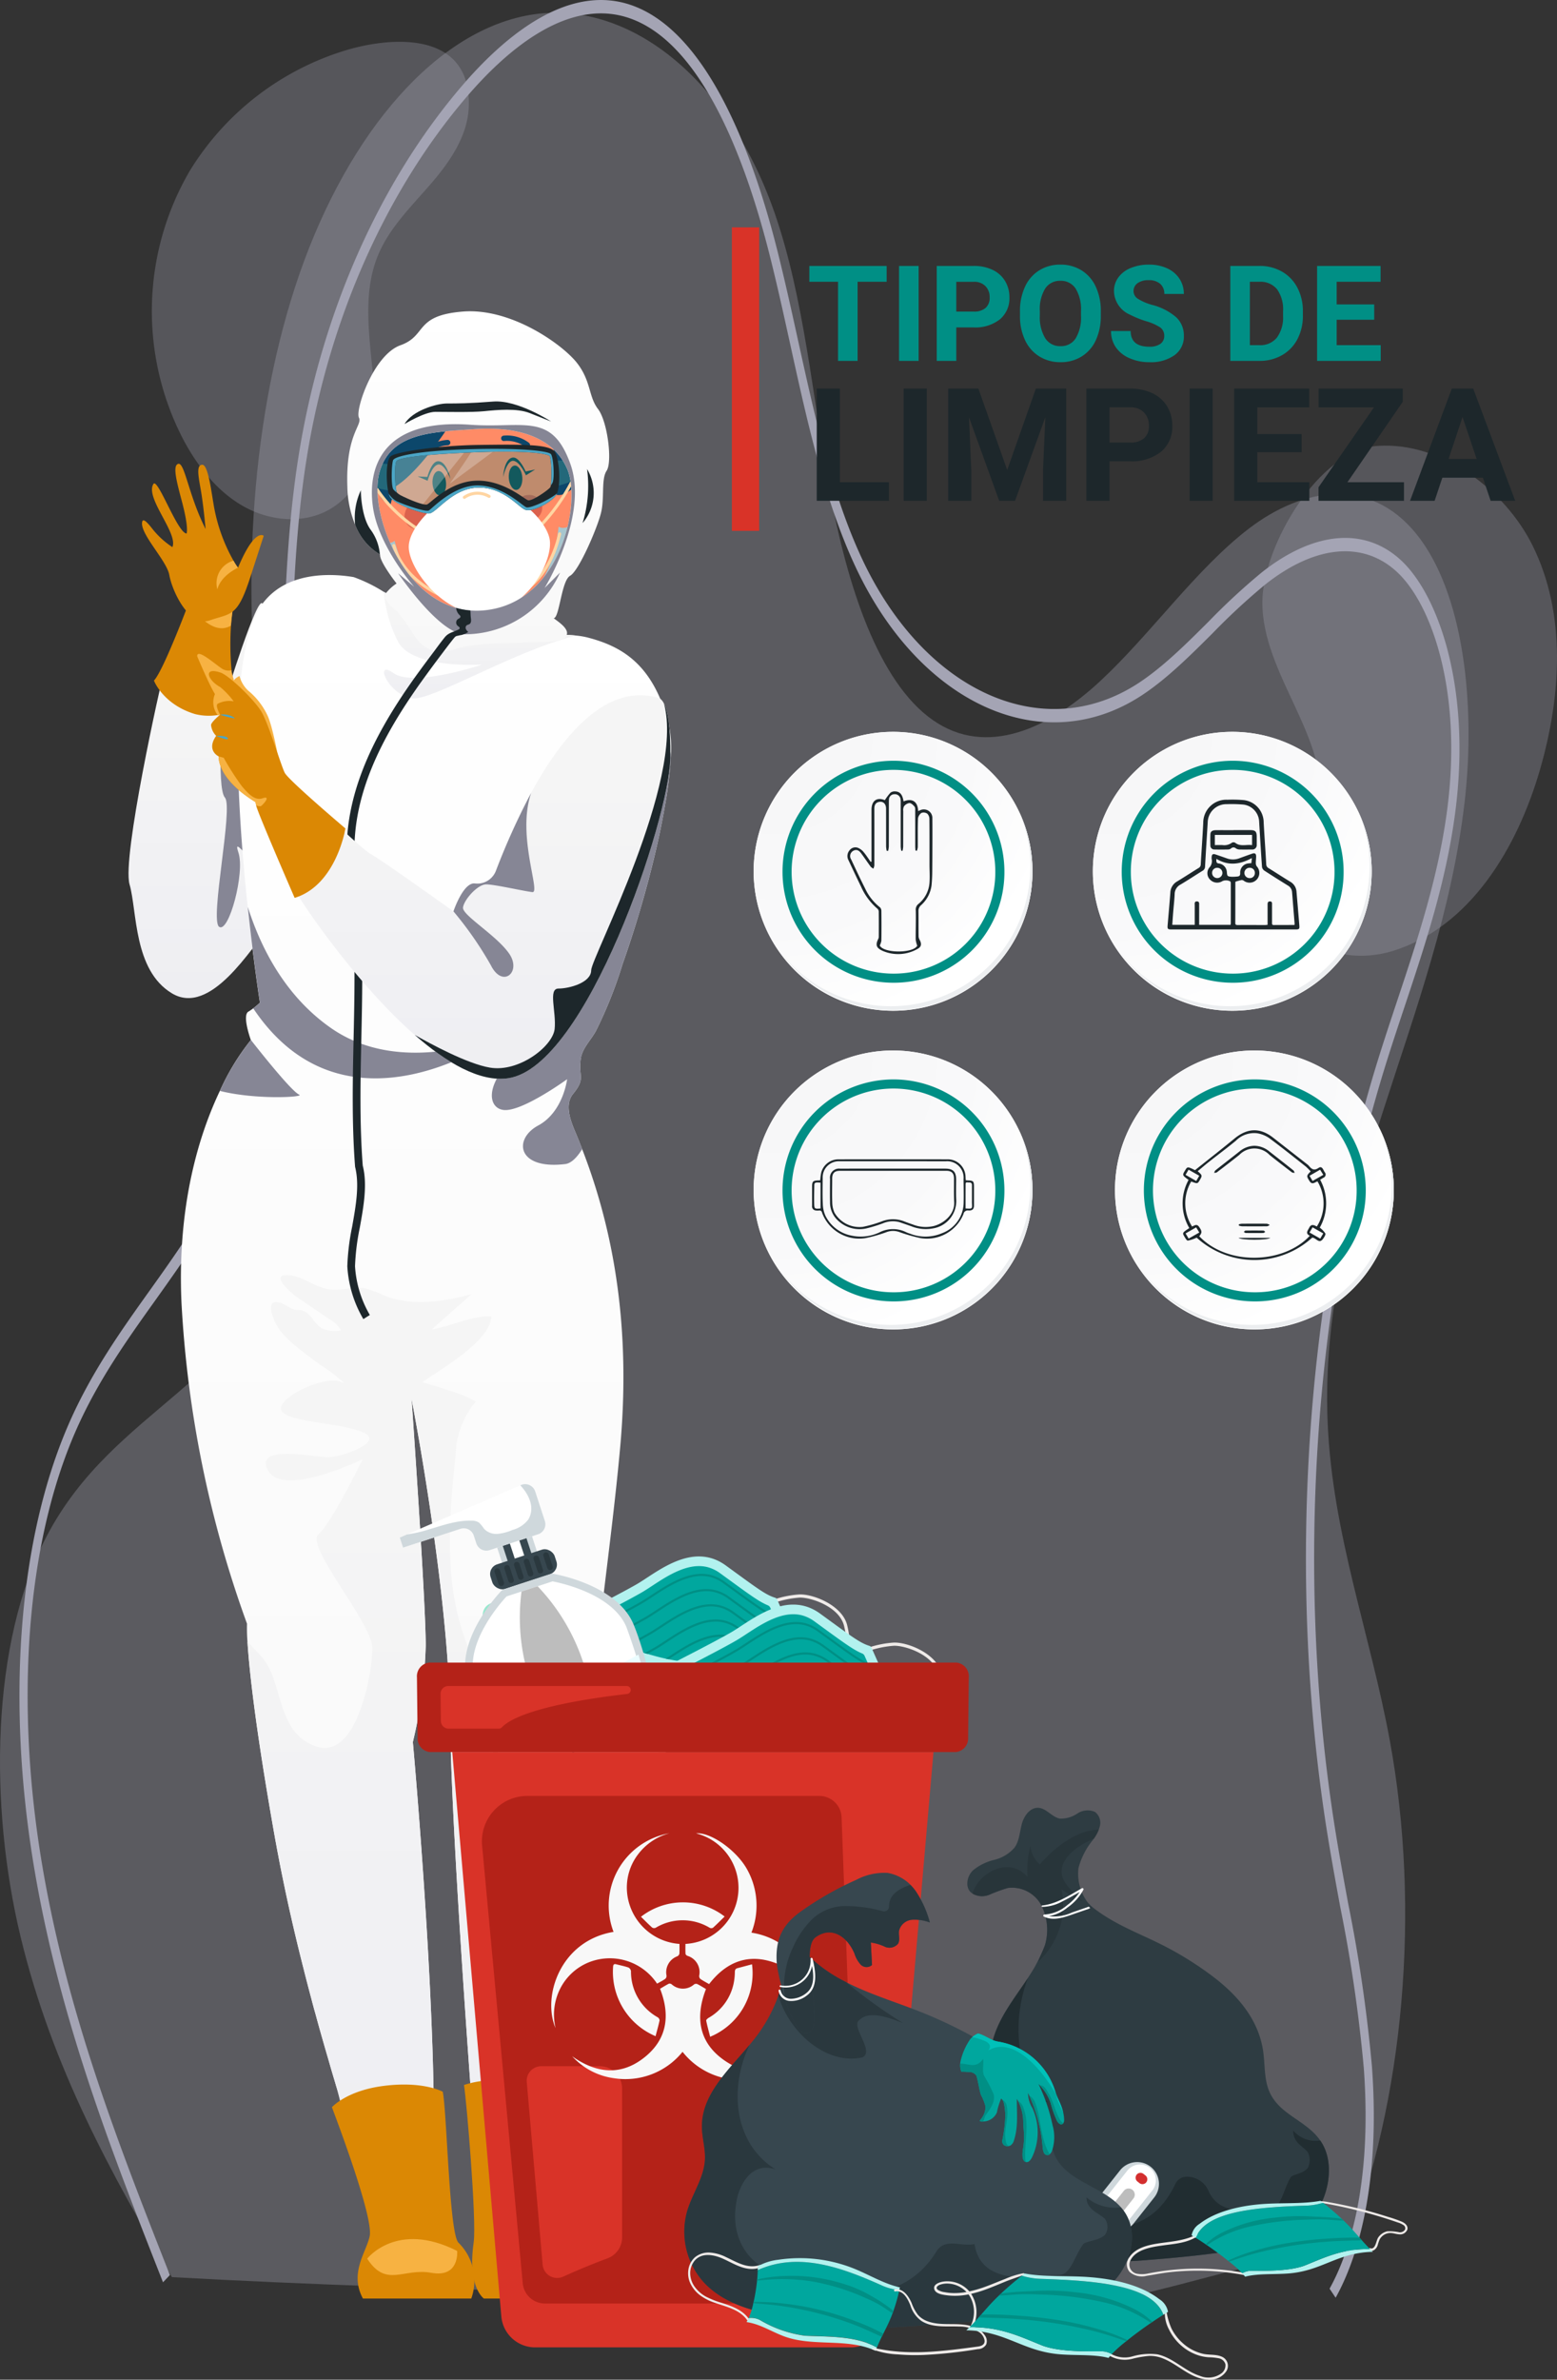 <svg xmlns="http://www.w3.org/2000/svg" xmlns:xlink="http://www.w3.org/1999/xlink" width="256.577" height="392" viewBox="0 0 256.577 392">
  <rect x="0" y="0" width="256.577" height="392" fill="#333333" stroke="none"/>
  <defs>
    <linearGradient id="linear-gradient" x1="0.5" x2="0.5" y2="1" gradientUnits="objectBoundingBox">
      <stop offset="0" stop-color="#f5f5f5"/>
      <stop offset="0.25" stop-color="#f5f5f5"/>
      <stop offset="1" stop-color="#eeeef2"/>
    </linearGradient>
    <linearGradient id="linear-gradient-2" x1="0.5" x2="0.5" y2="1" gradientUnits="objectBoundingBox">
      <stop offset="0" stop-color="#fff"/>
      <stop offset="1" stop-color="#f8f8f8"/>
    </linearGradient>
    <radialGradient id="radial-gradient" cx="0.076" cy="0.019" r="1.465" gradientTransform="translate(0.001)" gradientUnits="objectBoundingBox">
      <stop offset="0" stop-color="#f6f6f7"/>
      <stop offset="0.477" stop-color="#f9f9fa"/>
      <stop offset="0.715" stop-color="#fff"/>
    </radialGradient>
  </defs>
  <g id="img7" transform="translate(0.001)">
    <path id="Trazado_165336" data-name="Trazado 165336" d="M302.689,470.552c9.667-24.285,12.417-55.8,7.3-83.634-3.236-17.6-9.447-33.942-10.241-52.291-1.588-36.686,18.431-66.344,22.584-102.475,1.825-15.879-.166-34.378-7.991-44.024-7.729-9.527-18.759-7.582-27.509-.91s-16.153,17.352-24.554,25.16-18.744,12.635-27.616,6.421c-8.986-6.295-14.083-22.161-16.938-37.625s-4.257-31.934-9.129-45.944c-8.031-23.09-25.153-35.679-41.11-32.421s-30.213,21.1-37.86,44.548-8.984,51.8-5.177,77.7c1.931,13.133,5.112,25.71,6.846,38.919s1.893,27.666-1.979,39.564c-8.1,24.879-29.461,28.348-40.648,49.684-9.233,17.609-9.523,44.482-4.283,66.137S99.472,458.584,109.29,475.3c45.8,2.552,92.413,2.721,138.209,5.273C265.3,481.565,284.911,472.287,302.689,470.552Z" transform="translate(-80.962 -100.196)" fill="#a4a4b4" opacity="0.354" style="mix-blend-mode: multiply;isolation: isolate"/>
    <path id="Trazado_165337" data-name="Trazado 165337" d="M359.21,166.424c-.113,12.1,11.385,22.622,9.384,34.551-1.07,6.382-5.934,12.853-3.107,18.674,2.5,5.151,9.662,6.044,15.139,4.37,12.818-3.921,20.609-17.024,24.335-29.9,3.5-12.112,4.375-25.64-1.238-36.931-4.523-9.1-14.958-17.128-25.554-16.385C368.462,141.483,359.294,157.314,359.21,166.424Z" transform="translate(-151.185 -67.348)" fill="#a4a4b4" opacity="0.31" style="mix-blend-mode: multiply;isolation: isolate"/>
    <path id="Trazado_165338" data-name="Trazado 165338" d="M112.811,133.913a45.8,45.8,0,0,0-.914,44.567c2.351,4.314,5.527,8.334,9.814,10.733s9.819,2.934,14.086.5c6.472-3.692,7.9-12.4,7.388-19.833s-2.2-15.226.663-22.1c1.866-4.484,5.449-7.98,8.628-11.652s6.146-7.958,6.31-12.812c.426-12.583-12.934-11.643-20.985-9.03A45.756,45.756,0,0,0,112.811,133.913Z" transform="translate(-81.535 -105.777)" fill="#a4a4b4" opacity="0.31" style="mix-blend-mode: multiply;isolation: isolate"/>
    <g id="Grupo_128378" data-name="Grupo 128378" transform="translate(3.203 0)" style="mix-blend-mode: multiply;isolation: isolate">
      <path id="Trazado_151849" data-name="Trazado 151849" d="M304.8,476.236l-1-1.489c2.742-4.906,7.12-16.153,5.638-36.375a246.411,246.411,0,0,0-3.876-26.492c-.706-3.842-1.436-7.814-2.074-11.759-6.8-42.089-3.826-88.519,8.161-127.383,1.065-3.449,2.217-6.91,3.331-10.256,3.3-9.92,6.72-20.18,8.189-31.262,2.576-19.447-2.516-34.023-8.338-39.336-5.585-5.1-13.47-4.32-21.63,2.139a106.61,106.61,0,0,0-8.693,8.046c-3.708,3.694-7.542,7.512-11.659,10.215-16.2,10.638-36.448,1.6-47.1-21.026-5.121-10.871-8.013-24.01-10.809-36.718-1.083-4.923-2.2-10.016-3.436-14.888-3.832-15.147-10.846-34.161-22.5-38.709-10.238-4-20.607,4.789-27.5,12.864-13.191,15.45-22.489,36.374-26.183,58.916-2.49,15.2-2.59,31.746-2.688,47.747-.144,23.828-.294,48.468-8.514,68.311-3.74,9.027-8.883,16.229-13.856,23.2-4.658,6.523-9.475,13.269-13.066,21.445-8.136,18.526-10.131,44.756-5.472,71.963,4.187,24.445,12.721,46.135,20.974,67.112l-1.134,1.195c-8.307-21.113-16.9-42.945-21.138-67.71-4.771-27.857-2.7-54.774,5.675-73.848,3.686-8.393,8.565-15.226,13.284-21.835,4.907-6.871,9.98-13.976,13.617-22.756,7.992-19.293,8.133-42.511,8.281-67.093.1-16.139.2-32.826,2.735-48.3,3.774-23.034,13.257-44.391,26.7-60.14,7.123-8.342,17.866-17.407,28.6-13.215,12.206,4.764,19.479,24.389,23.431,40.012,1.245,4.92,2.371,10.037,3.459,14.985,2.761,12.546,5.615,25.52,10.608,36.117,10.3,21.869,29.876,30.607,45.534,20.324,4.012-2.635,7.8-6.406,11.46-10.051a107.466,107.466,0,0,1,8.805-8.148c8.561-6.775,16.9-7.536,22.875-2.081,6.243,5.7,11.722,21.188,9,41.733-1.51,11.393-4.973,21.793-8.323,31.852-1.109,3.331-2.257,6.775-3.311,10.193-11.84,38.388-14.778,84.249-8.061,125.823.631,3.909,1.358,7.863,2.061,11.688a249.322,249.322,0,0,1,3.924,26.866C312.326,459.206,307.7,471.054,304.8,476.236Z" transform="translate(-87.906 -97.739)" fill="#a4a4b4"/>
    </g>
    <g id="Grupo_128379" data-name="Grupo 128379" transform="translate(21.177 51.277)">
      <g id="Grupo_121036" data-name="Grupo 121036" transform="translate(0 48.061)">
        <path id="Trazado_158690" data-name="Trazado 158690" d="M598.9,236.216c-.8-1.679-6.036,15.25-6.036,15.25l-.794-5.56L586.2,241.3s-2.859,3.495-3.495,5.878-6.99,30.818-5.719,35.266.635,14.138,6.99,17.951,13.026-7.466,16.045-10.961S602.081,242.888,598.9,236.216Z" transform="translate(-576.814 -236.099)" fill="url(#linear-gradient)"/>
        <path id="Trazado_158691" data-name="Trazado 158691" d="M589.281,248.951s-1.112,14.3.318,15.886-2.542,20.175-.953,21.287,4.289-8.9,3.177-12.232,2.7,3.177,2.7-.159,1.748-16.839-5.4-25.417" transform="translate(-573.713 -232.79)" fill="#868695"/>
      </g>
      <g id="Grupo_121037" data-name="Grupo 121037" transform="translate(4.187 47.232)">
        <path id="Trazado_158692" data-name="Trazado 158692" d="M594.61,254.128c-.457-.1-2.135.381-4,.6a9.36,9.36,0,0,1-3.724-.165c-5.3-1.589-6.774-5.516-6.774-5.516,1.627-1.7,6.049-13.6,6.049-13.6l4.88.991,2.135.432c-.178,1.093-.292,2.122-.369,3.1v.013a47.592,47.592,0,0,0,.089,7.358C593.034,249.527,595.817,254.369,594.61,254.128Z" transform="translate(-580.109 -235.446)" fill="#db8804"/>
        <path id="Trazado_158693" data-name="Trazado 158693" d="M591.667,236.658c-.178,1.093-.292,2.122-.368,3.1v.013a1.5,1.5,0,0,1-.242.14c-2.707,1.347-5.4-2.224-5.4-2.224l3.876-1.461Z" transform="translate(-578.606 -235.235)" fill="#f7b242"/>
        <path id="Trazado_158694" data-name="Trazado 158694" d="M593.09,252.166c-.458-.1-2.135.381-4,.6a3.461,3.461,0,0,1-.445-3.457c-.953-1.525-2.923-6.214-2.923-6.214-.076-1.436,3.012,1.347,4.13,2.059a2.018,2.018,0,0,0,1.525.229C591.515,247.566,594.3,252.408,593.09,252.166Z" transform="translate(-578.59 -233.485)" fill="#f7b242"/>
      </g>
      <g id="Grupo_121038" data-name="Grupo 121038" transform="translate(2.224 25.125)">
        <path id="Trazado_158695" data-name="Trazado 158695" d="M598.618,229.913l-2.175,6.711c-2.162,6.722-3.134,5.982-6.734,7.221-3.365,1.163-6.167-4.75-6.65-7.5-.426-2.319-4.659-6.559-4.49-8.571.067-.812.634-.4,1.791,1.1a13.818,13.818,0,0,0,3.21,2.9c1-2.266-4.558-8.141-3.125-10.4.7-1.1,3.947,8.042,5.456,8.163,0,0,.44-.789-.792-5.4-.7-2.647-1.451-5.367-.787-5.962,1.215-1.075,1.73,4.724,4.72,10.617,0,0-.253-2.976-.671-5.717-.394-2.5-1.022-4.8.108-4.869.926-.06,1.432,3.861,1.85,6.347a28.179,28.179,0,0,0,3.305,9.451,9.889,9.889,0,0,0,.75,1.16C597.166,228.509,598.618,229.913,598.618,229.913Z" transform="translate(-578.564 -218.051)" fill="#db8804"/>
        <path id="Trazado_158696" data-name="Trazado 158696" d="M591.765,231.768s-2.844,1.261-3.4,3.57a3.839,3.839,0,0,1,2.653-4.73A9.934,9.934,0,0,0,591.765,231.768Z" transform="translate(-575.945 -214.65)" fill="#f7b242"/>
      </g>
      <g id="Grupo_121039" data-name="Grupo 121039" transform="translate(8.647 43.447)">
        <path id="Trazado_158697" data-name="Trazado 158697" d="M664.357,262.064a64.64,64.64,0,0,1-.953,8.2q-.648,3.775-1.525,7.511v.013a180.222,180.222,0,0,1-5.49,18.758A72.353,72.353,0,0,1,652,307.56c-.839,1.538-2.3,2.885-2.516,4.677-.369,3,.852,3.114-1.258,5.706-1.373,1.69-.521,4.168.33,6.176.407.966.8,1.932,1.169,2.91,6.126,15.759,7.79,32.14,6.278,48.991-.737,8.184-1.779,16.343-2.758,24.5-.508,4.156-1.754,9.2-.915,13.382.915,4.613-1.119,48.89-7.244,73.061a62.693,62.693,0,0,1-2.974,9.188l-9.7-.28s-4.232-53.808-4.448-74.98c-.14-14.5-3.063-33.855-4.893-44.62-.851-4.969-1.462-8.121-1.462-8.121s2.338,33.245,2.338,40.667a77.193,77.193,0,0,1-2.122,15.886s4.664,51.253,3.177,74.129l-9.417.6-.534.038s-.191-.521-.521-1.5c-.9-2.605-2.885-8.477-5.21-16.165-.089-.28-.165-.559-.242-.813-.025-.076-.038-.14-.063-.216q-.572-1.887-1.106-3.774c-.508-1.716-1-3.444-1.487-5.172q-.324-1.163-.648-2.364c-.241-.826-.457-1.652-.673-2.478-.432-1.652-.877-3.342-1.309-5.045-1.08-4.27-2.122-8.693-3.063-13.141-.369-1.779-.737-3.558-1.068-5.338-.178-.89-.33-1.779-.5-2.669-3.368-18.86-4.321-28.365-4.588-32.623a28.669,28.669,0,0,1-.076-2.961,183.182,183.182,0,0,1-10.8-52.944c-.712-16.114,2.948-27.73,6.329-34.821a38.67,38.67,0,0,1,5.109-8.388.14.14,0,0,1-.026-.051c-.165-.47-1.385-4.016-.394-4.613a8,8,0,0,0,.8-.546,11.162,11.162,0,0,0,1.106-.94s-1.042-6.634-2.008-15.771c-1.792-16.839-3.33-42.154,2.44-49.944,4.27-5.782,12.48-4.817,15.022-4.384a25.315,25.315,0,0,1,4.956,2.427c5.681,3.241,13.9,8.578,13.9,8.578s11.4-2.071,17.817-1.373a12.309,12.309,0,0,1,1.881.318c5.719,1.487,10.8,4.448,13.344,14.2A18.4,18.4,0,0,1,664.357,262.064Z" transform="translate(-583.619 -232.468)" fill="url(#linear-gradient-2)"/>
        <path id="Trazado_158698" data-name="Trazado 158698" d="M641.64,241.852c-10.116,2.44-23.918,10.84-27.082,10.332-3.978-.635-6.354-6.519-3.025-4.143s14.615-1.423,14.615-1.423-11.285.788-13.827-3.66a21.775,21.775,0,0,1-2.4-8.311c5.681,3.241,13.9,8.578,13.9,8.578S635.222,241.153,641.64,241.852Z" transform="translate(-576.495 -231.878)" fill="url(#linear-gradient)"/>
        <path id="Trazado_158699" data-name="Trazado 158699" d="M601.721,301.734c.991.432-7.155.877-13.052-.61a38.669,38.669,0,0,1,5.109-8.388S600.285,301.1,601.721,301.734Z" transform="translate(-582.251 -216.144)" fill="#868695"/>
        <path id="Trazado_158700" data-name="Trazado 158700" d="M634.23,296.582c-.966.686-25.9,18.262-41.049-4.384a11.151,11.151,0,0,0,1.106-.94s-1.042-6.634-2.008-15.771c1.893,5.935,5.706,14.373,13.713,19.952C617.773,303.661,633.493,296.9,634.23,296.582Z" transform="translate(-581.273 -220.817)" fill="#868695"/>
        <path id="Trazado_158701" data-name="Trazado 158701" d="M642.753,462.388a62.66,62.66,0,0,1-2.974,9.188l-9.7-.28s-4.232-53.808-4.448-74.98c-.14-14.5-3.063-33.855-4.893-44.62-.852-4.969-1.462-8.121-1.462-8.121s2.338,33.245,2.338,40.667a77.2,77.2,0,0,1-2.122,15.886s4.664,51.253,3.177,74.129l-9.417.6a11.3,11.3,0,0,1-1.055-1.462c-2.847-4.562-4-11.717-5.211-16.165-.089-.279-.165-.559-.241-.813-.025-.076-.038-.14-.064-.216q-.572-1.887-1.106-3.774c-.508-1.716-1-3.444-1.487-5.172q-.324-1.163-.648-2.364c-.242-.826-.458-1.652-.674-2.478-.458-1.677-.89-3.355-1.309-5.045q-1.678-6.539-3.063-13.141c-.369-1.779-.737-3.558-1.068-5.338-.178-.889-.331-1.779-.5-2.669-3.368-18.859-4.321-28.365-4.588-32.623,1,1.029,1.855,1.944,2.465,2.656,3.495,4.13,2.224,12.391,8.9,14.615s9.214-12.073,9.214-16.2-11.12-16.839-8.9-18.745,7.307-12.391,7.307-12.391-13.026,6.354-15.568,1.906,7.625-2.224,9.849-2.224,9.532-2.542,5.719-4.13-12.073-1.589-13.344-3.495,6.99-6.037,9.849-4.766c.991.445-.419-.546-.6-.712-1.284-1.144-2.847-2.033-4.207-3.076-1.983-1.525-4.156-3.037-5.6-5.109-.686-.991-2.618-5.21.5-4.092.775.267,1.4.9,2.2,1.055.381.076.775.051,1.156.127,1.449.33,2,2.16,3.253,2.923a5.091,5.091,0,0,0,3.2.356,4.336,4.336,0,0,0-1.716-1.7c-1.957-1.334-3.914-2.656-5.859-3.991-.013-.013-3.94-3.164-1.678-3.368,2.529-.229,4.677,1.894,7.18,2.3,2.059.343,4.207-.508,6.253-.089a16.147,16.147,0,0,1,2.821,1.08c4.562,1.868,9.773,1.106,14.539-.178q-3.3,2.9-6.57,5.82c2.974-.483,6.99-2.4,9.836-2.148-.216,4.1-8.273,8.642-11.361,10.8,2.872.991,6.2,1.716,8.782,3.228a14.166,14.166,0,0,0-3.292,8.324c-.991,9.836-1.957,20,1.055,29.407.813,2.58,1.932,5.083,2.338,7.752.419,2.847.013,5.77.534,8.6s2.389,5.77,5.249,6.138a2.582,2.582,0,0,1,1.246.3c1.106.788-.089,2.4-.89,3.495-1.665,2.237-1.347,5.414-.14,7.917s3.164,4.537,4.8,6.774a4.056,4.056,0,0,1,.94,2.021,5.027,5.027,0,0,1-1.093,2.859c-1.957,3.292-2.593,7.168-3.2,10.929a11.217,11.217,0,0,0-.114,4.41c.229.89.661,1.716.928,2.593.851,2.8-.1,5.846.47,8.718C639.3,457.267,641.432,459.656,642.753,462.388Z" transform="translate(-581.281 -207.89)" fill="url(#linear-gradient)"/>
        <path id="Trazado_158702" data-name="Trazado 158702" d="M653.438,256.078a64.661,64.661,0,0,1-.953,8.2q-.648,3.775-1.525,7.511v.013a180.172,180.172,0,0,1-5.49,18.758,72.354,72.354,0,0,1-4.385,11.018c-.839,1.538-2.3,2.885-2.516,4.677-.369,3,.851,3.114-1.258,5.706-1.372,1.69-.521,4.168.331,6.176.406.966.8,1.932,1.169,2.91-.915,1.474-1.855,2.351-2.8,2.465-7.943.953-8.578-4.13-4.448-6.354s4.766-7.625,4.766-7.625-6.99,5.083-10.167,5.083-4.3-5.4,5.871-12.391c7.485-5.134,14.284-40.9,20.969-47.657C653.171,255.062,653.311,255.57,653.438,256.078Z" transform="translate(-572.699 -226.483)" fill="#868695"/>
      </g>
      <g id="Grupo_121040" data-name="Grupo 121040" transform="translate(33.519 292.104)">
        <path id="Trazado_158703" data-name="Trazado 158703" d="M624.03,454.167c-1.508-1.6-1.882-21.277-2.572-24.848,0,0-3.218-1.826-9.849-.953-6.037.794-8.42,3.495-8.42,3.495.8,2.162,6.87,18.124,6.222,21.247-.548,2.643-3.389,6.037-1.112,10.272h17.854A8.769,8.769,0,0,0,624.03,454.167Z" transform="translate(-603.189 -428.13)" fill="#db8804"/>
        <path id="Trazado_158704" data-name="Trazado 158704" d="M607.763,451.39s4.871-6.325,14.827-1.271c0,0,.423,4.448-4.237,3.6S610.94,456.261,607.763,451.39Z" transform="translate(-601.95 -422.705)" fill="#f7b242"/>
      </g>
      <g id="Grupo_121041" data-name="Grupo 121041" transform="translate(55.282 291.306)">
        <path id="Trazado_158705" data-name="Trazado 158705" d="M633.98,452.007c-1.238-1.623,2.754-19.576,3.015-21.882,0,0-2.067-1.736-6.99-2.383-6.037-.794-9.69.635-9.69.635.443,2.762,2.1,22.4,1.591,25.96-1.059,7.4,1.69,9.214,1.69,9.214H641.45C646.552,455.062,636.068,454.744,633.98,452.007Z" transform="translate(-620.314 -427.502)" fill="#db8804"/>
        <path id="Trazado_158706" data-name="Trazado 158706" d="M624.718,451.273s5.93-5.842,15.294-.267c0,0-.043,3.444-4.7,2.6S627.895,456.144,624.718,451.273Z" transform="translate(-619.121 -421.789)" fill="#f7b242"/>
      </g>
      <g id="Grupo_121047" data-name="Grupo 121047" transform="translate(35.964 0)">
        <path id="Trazado_158707" data-name="Trazado 158707" d="M625.048,209.482c9.138.1,18.64,9.744,19.063,15.886s-5.506,23.3-17.792,22.664-19.574-19.17-18.947-24.782S615.623,209.377,625.048,209.482Z" transform="translate(-604.512 -195.247)" fill="#a7c6ce"/>
        <path id="Trazado_158708" data-name="Trazado 158708" d="M632.74,221.14s3.711-4.313,4.562.334c.985,5.383-3.778,7.944-4.872,6.292S632.74,221.14,632.74,221.14Z" transform="translate(-597.827 -192.583)" fill="#ff8b66"/>
        <path id="Trazado_158709" data-name="Trazado 158709" d="M611.427,222.953s-4.321-3.7-4.458,1.021c-.16,5.471,4.936,7.282,5.768,5.482S611.427,222.953,611.427,222.953Z" transform="translate(-604.612 -191.972)" fill="#ff8b66"/>
        <path id="Trazado_158710" data-name="Trazado 158710" d="M626.583,245.1c8.91-.679,13.5-6.88,12.166-24.336-.685-9-5.687-14.178-15.667-13.418s-13.762,6.6-13.076,15.606C611.433,241.708,617.378,245.8,626.583,245.1Z" transform="translate(-603.81 -195.845)" fill="#ff8b66"/>
        <path id="Trazado_158711" data-name="Trazado 158711" d="M612.685,224.642A2.116,2.116,0,1,0,614.9,223.2,1.892,1.892,0,0,0,612.685,224.642Z" transform="translate(-603.064 -191.535)" fill="#db614d"/>
        <path id="Trazado_158712" data-name="Trazado 158712" d="M627.136,224.034a2.116,2.116,0,1,0,1.812-1.925A1.893,1.893,0,0,0,627.136,224.034Z" transform="translate(-599.152 -191.834)" fill="#db614d"/>
        <g id="Grupo_121042" data-name="Grupo 121042" transform="translate(12.526 21.184)">
          <path id="Trazado_158713" data-name="Trazado 158713" d="M615.227,217.465a.445.445,0,0,0,.535-.122,5.117,5.117,0,0,1,3.333-1.5.447.447,0,0,0-.039-.893,5.976,5.976,0,0,0-3.985,1.829.447.447,0,0,0,.156.686Z" transform="translate(-614.97 -214.95)" fill="#0c476b"/>
        </g>
        <g id="Grupo_121043" data-name="Grupo 121043" transform="translate(25.433 20.459)">
          <path id="Trazado_158714" data-name="Trazado 158714" d="M625.384,215.252a.444.444,0,0,0,.235.039,5.136,5.136,0,0,1,3.524.979.446.446,0,0,0,.6-.663,5.957,5.957,0,0,0-4.217-1.2.447.447,0,0,0-.14.849Z" transform="translate(-625.126 -214.38)" fill="#0c476b"/>
        </g>
        <path id="Trazado_158715" data-name="Trazado 158715" d="M616.238,221.08c.085,1.107.651,1.966,1.266,1.918s1.045-.981.961-2.087-.651-1.966-1.266-1.919S616.154,219.974,616.238,221.08Z" transform="translate(-602.103 -192.671)" fill="#1a4850"/>
        <path id="Trazado_158716" data-name="Trazado 158716" d="M626.126,220.367c.084,1.107.651,1.966,1.265,1.919s1.046-.982.961-2.088-.651-1.966-1.266-1.919S626.041,219.26,626.126,220.367Z" transform="translate(-599.424 -192.865)" fill="#1a4850"/>
        <path id="Trazado_158717" data-name="Trazado 158717" d="M627.163,228.448s-5.49,1.2-8.459-.074c0,0,1.928,3.987,4.931,3.387A4.452,4.452,0,0,0,627.163,228.448Z" transform="translate(-601.432 -190.13)" fill="#1a4850"/>
        <path id="Trazado_158718" data-name="Trazado 158718" d="M619.713,220.648s-1.019-2.664-2.074-2.387-1.69,2.674-1.69,2.674l-1.646-.718,1.6.086s.639-2.5,1.7-2.582C619.1,217.6,619.713,220.648,619.713,220.648Z" transform="translate(-602.624 -193.016)" fill="#1a4850"/>
        <path id="Trazado_158719" data-name="Trazado 158719" d="M625.388,220.452s.6-2.787,1.689-2.673,2.074,2.387,2.074,2.387l1.519-.959-1.566.328s-1.01-2.373-2.068-2.3C625.528,217.346,625.388,220.452,625.388,220.452Z" transform="translate(-599.621 -193.146)" fill="#1a4850"/>
        <g id="Grupo_121044" data-name="Grupo 121044" transform="translate(19.717 30.232)">
          <path id="Trazado_158720" data-name="Trazado 158720" d="M621.818,225.943a2.788,2.788,0,0,0,.648.207l.181-.947c-.806-.154-1.015-.629-1.05-1a1.191,1.191,0,0,1,.517-1.15q.25-.1.553.3l.766-.585a1.385,1.385,0,0,0-1.67-.614,2.116,2.116,0,0,0-1.126,2.135A1.975,1.975,0,0,0,621.818,225.943Z" transform="translate(-620.628 -222.069)" fill="#db614d"/>
        </g>
        <path id="Trazado_158721" data-name="Trazado 158721" d="M612.373,220.645l-1.116,4.491s-3.333-.891-1.867-6.211S612.373,220.645,612.373,220.645Z" transform="translate(-604.056 -193.228)" fill="#0c476b"/>
        <path id="Trazado_158722" data-name="Trazado 158722" d="M624.89,209.209s-10.829,19.473-16.542,16.813c0,0-1.519-20.834,15.018-20.834s19.811,9.309,19.762,18.528c0,0-2.311,3.41-4.357,2.925C638.771,226.641,641.338,209.6,624.89,209.209Z" transform="translate(-604.247 -196.41)" fill="#0c476b"/>
        <path id="Trazado_158723" data-name="Trazado 158723" d="M616.018,228.91s-7.414-4.553-8.739-11.782" transform="translate(-604.527 -193.176)" fill="none" stroke="#ffd5a2" stroke-linecap="round" stroke-miterlimit="10" stroke-width="0.5"/>
        <path id="Trazado_158724" data-name="Trazado 158724" d="M629.9,230.061s7.731-7.1,8.259-17.183" transform="translate(-598.398 -194.327)" fill="none" stroke="#ffd5a2" stroke-linecap="round" stroke-miterlimit="10" stroke-width="0.5"/>
        <path id="Trazado_158725" data-name="Trazado 158725" d="M611.216,229.061c2.939,10.406,23.193,15.78,27.324-1.933" transform="translate(-603.46 -190.467)" fill="none" stroke="#ffd5a2" stroke-linecap="round" stroke-miterlimit="10" stroke-width="0.5"/>
        <path id="Trazado_158726" data-name="Trazado 158726" d="M624.275,221.153c5.5-.351,11.331,4.871,12.073,8.366s-3.6,11.862-10.7,12.391c-6.565.491-12.5-7.307-12.5-11.013S619.3,221.47,624.275,221.153Z" transform="translate(-602.935 -192.09)" fill="#fff"/>
        <path id="Trazado_158727" data-name="Trazado 158727" d="M620.363,222.55a3.781,3.781,0,0,1,4.077-.159" transform="translate(-600.983 -191.899)" fill="none" stroke="#ffd5a2" stroke-linecap="round" stroke-linejoin="round" stroke-width="0.5"/>
        <path id="Trazado_158728" data-name="Trazado 158728" d="M612.331,222.246a2.661,2.661,0,0,0,.381.178.039.039,0,0,1-.025.013S612.547,222.36,612.331,222.246Z" transform="translate(-603.158 -191.79)" fill="#4ba6c6"/>
        <g id="Grupo_121045" data-name="Grupo 121045" transform="translate(2.616 21.971)">
          <path id="Trazado_158729" data-name="Trazado 158729" d="M632.155,217.886l.211,4.184a15.777,15.777,0,0,0,4.448-1.8c.5-.325,1.483-2.965,1.219-3.495C638.033,216.774,636.179,217.833,632.155,217.886Z" transform="translate(-600.405 -215.243)" fill="#23687a"/>
          <path id="Trazado_158730" data-name="Trazado 158730" d="M611.7,218.242a28.646,28.646,0,0,1-4.395-.635s-.371,2.436.105,3.443,4.184,1.535,4.184,1.535Z" transform="translate(-607.172 -215.017)" fill="#23687a"/>
          <path id="Trazado_158731" data-name="Trazado 158731" d="M637.567,222.727c-.038.953-2.9,2.5-4.029,2.593s-4.867-3.469-8.756-3.546-7.066,3.495-7.981,3.813a2.1,2.1,0,0,1-.979-.064,13.45,13.45,0,0,1-4.537-2.084c-.445-.585-.292-5.935.356-6.036a106.61,106.61,0,0,1,11.514-1.068l1.08-.038c1.334-.038,2.593-.051,3.775-.051a66.264,66.264,0,0,1,9.086.483C638.049,216.97,637.6,221.774,637.567,222.727Z" transform="translate(-606.126 -215.386)" fill="#008f85" opacity="0.25"/>
          <path id="Trazado_158732" data-name="Trazado 158732" d="M623.155,216.316l-7.333,9.188a13.449,13.449,0,0,1-4.537-2.084c-.445-.585-.292-5.935.356-6.037A106.593,106.593,0,0,1,623.155,216.316Z" transform="translate(-606.126 -215.367)" fill="#fff" opacity="0.25"/>
          <path id="Trazado_158733" data-name="Trazado 158733" d="M626,216.246l-7.549,5.592s2.122-2.91,3.774-5.541C623.56,216.259,624.818,216.246,626,216.246Z" transform="translate(-604.117 -215.386)" fill="#fff" opacity="0.25"/>
          <path id="Trazado_158734" data-name="Trazado 158734" d="M637.968,216.734c-.852-1.271-5.554-1.22-12.709-1.118-6.354.1-13.344,1.118-14.3,1.855-.864.674-.763,4.486-.356,6.138.013,0,.013,0,0,.013a4.042,4.042,0,0,0,.14.419c.534,1.271,5.4,2.961,6.57,2.859s3.711-3.99,7.727-4.245c4.3-.254,6.837,3.076,8.006,3.609s4.384-1.169,5.185-2.44c.038-.063.076-.14.114-.216V223.6C639,222.085,638.768,217.942,637.968,216.734Zm-26.053,1.525c.47-.521,3.864-1.055,12.658-1.423s12.175.216,12.543.585c.331.318.419,3.749.216,4.867a.838.838,0,0,1-.1.318c-.318.432-3.025,2.338-3.66,2.122s-4.08-3.342-8.477-3.228-7.511,3.647-8.146,3.914c-.419.178-2.351-.534-3.686-1.182a2.662,2.662,0,0,1-.381-.178.013.013,0,0,0-.013-.013,2.86,2.86,0,0,1-.9-.585C611.7,222.974,611.47,218.755,611.915,218.259Z" transform="translate(-606.324 -215.569)" fill="#1d272b"/>
          <path id="Trazado_158735" data-name="Trazado 158735" d="M637.476,221.607a1.973,1.973,0,0,1-.318.534c.2-1.118.114-4.55-.216-4.867-.369-.369-3.762-.953-12.543-.585s-12.188.9-12.658,1.423c-.445.5-.216,4.715.051,5.2a2.448,2.448,0,0,1-.585-.534c-.369-.534-.318-3.863-.051-4.766.216-.724,4.448-1.639,13.192-1.855s12.391.381,12.811.8S637.794,220.717,637.476,221.607Z" transform="translate(-606.15 -215.422)" fill="#4ba6c6"/>
          <path id="Trazado_158736" data-name="Trazado 158736" d="M638.284,222.178c-.038.076-.076.153-.114.216-.8,1.271-4.028,2.961-5.185,2.44s-3.711-3.863-8.006-3.609c-4.016.254-6.558,4.13-7.727,4.245s-6.037-1.589-6.57-2.859a4.064,4.064,0,0,1-.14-.419,3.546,3.546,0,0,0,1.309,1.258c1.22.585,4.766,1.8,5.3,1.538s4.067-4.232,8.21-4.13c4.118.114,7.193,3.342,7.879,3.6C633.8,224.669,636.81,223.373,638.284,222.178Z" transform="translate(-606.259 -214.138)" fill="#4ba6c6"/>
        </g>
        <path id="Trazado_158737" data-name="Trazado 158737" d="M646.5,214.376c-1.589-2.071-1.118-4.613-3.495-7.625s-10.815-9.048-18.745-8.426c-8.108.635-5.872,3.978-10.32,5.554-4.448,1.6-7.473,10.65-6.837,11.921s-2.224,2.694-1.906,11.438a17.135,17.135,0,0,0,1.284,6.2,9.686,9.686,0,0,0,4.079,4.893.158.158,0,0,1,.038.025c-.165,1.106,2.706,4.764,2.707,4.766a7.582,7.582,0,0,0-1.876,1.754c-.271,1.248,1.488,2.323,2.276,3.186a38.773,38.773,0,0,1,2.557,3.684,5.777,5.777,0,0,0,3.538,2.57,8.9,8.9,0,0,0,3.547-.518c3.806-.971,7.759-.782,11.647-.985,1.267-.067,5.181.131,6.1-.834,1.068-1.117-.925-2.407-1.9-3.138.953,0,1.271-6.2,2.707-6.99s4.448-7.778,5.083-10.319,0-5.566.941-6.99C648.887,223.107,648.086,216.435,646.5,214.376Zm-18.631,33.157a13.715,13.715,0,0,1-2.389.038,11.821,11.821,0,0,1-2.351-.432c-9.519-2.669-14.208-16.216-12.7-22.126,1.754-6.824,8.9-6.824,15.581-7.307,6.977-.5,13.014,1.118,15.4,6.507C643.8,229.627,640.537,246.224,627.867,247.533Z" transform="translate(-605.098 -198.281)" fill="url(#linear-gradient-2)"/>
        <path id="Trazado_158738" data-name="Trazado 158738" d="M641.079,219.461c-3.075-8.578-7.629-5.826-16.521-6.456-14.647-1.04-16.95,7.188-16,13.657s6.783,13.031,6.783,13.031l-2.652-2.229s6.879,10.191,11.116,10.058a17.233,17.233,0,0,0,15.572-10.163l-2.546,2.538S644.142,228.039,641.079,219.461ZM627,243.569c-12.658,1.309-19.177-15.7-17.436-22.519s8.9-6.825,15.581-7.307c6.977-.5,13.014,1.118,15.4,6.507C642.935,225.663,639.669,242.26,627,243.569Z" transform="translate(-604.23 -194.317)" fill="#868695"/>
        <path id="Trazado_158739" data-name="Trazado 158739" d="M612.606,213.693s3.283-2.012,5.083-2.012,5.93.106,8.048-.107,5.4-.529,7.52.318,3.495,1.378,3.495,1.378-5.508-3.6-9.532-3.284-5.931.318-7.625.318S613.877,211.469,612.606,213.693Z" transform="translate(-603.084 -195.116)" fill="#1d272b"/>
        <path id="Trazado_158740" data-name="Trazado 158740" d="M636.43,218.732a20.707,20.707,0,0,1-.741,8.9A7.615,7.615,0,0,0,636.43,218.732Z" transform="translate(-596.831 -192.742)" fill="#1d272b"/>
        <path id="Trazado_158741" data-name="Trazado 158741" d="M610.289,232.047a9.686,9.686,0,0,1-4.079-4.893,10.685,10.685,0,0,1,.94-5.668s0,4.232,1.589,6.456A8,8,0,0,1,610.289,232.047Z" transform="translate(-604.83 -191.996)" fill="#1d272b"/>
        <g id="Grupo_121046" data-name="Grupo 121046" transform="translate(0 48.858)">
          <path id="Trazado_158742" data-name="Trazado 158742" d="M624.844,239.624a.541.541,0,0,0-.1.585,1.17,1.17,0,0,0,.394.47,2.985,2.985,0,0,1-1.4.559c-.648.178-.61.026-1.093.635-.635.788-1.233,1.6-1.843,2.4-.953,1.258-1.893,2.529-2.809,3.8-.292.381-.559.775-.839,1.156-6.176,8.718-11.6,18.783-10.675,29.814,1.449,9.455,1.245,19.076,1.042,28.391-.152,6.939-.318,14.132.229,21.172.788,3.114.14,6.748-.5,10.268a38.008,38.008,0,0,0-.775,6.3,18.141,18.141,0,0,0,2.44,8.032l-1.068.674a19.346,19.346,0,0,1-2.643-8.705,38.75,38.75,0,0,1,.8-6.532c.6-3.38,1.233-6.875.483-9.836-.559-7.218-.394-14.437-.241-21.414.2-9.252.407-18.821-1.03-28.2-.928-11.018,4.207-21.109,10.332-29.9.521-.75,1.055-1.5,1.6-2.237.724-1,1.462-1.983,2.2-2.961.635-.851,1.246-1.7,1.919-2.529.635-.775,1.335-.813,2.224-1.258a.385.385,0,0,0,.229-.216c.038-.178-.191-.292-.33-.407a.722.722,0,0,1,.025-1.106c.191-.114.47-.229.432-.445a.409.409,0,0,0-.153-.229,1.834,1.834,0,0,1-.559-1.182,11.824,11.824,0,0,0,2.351.432c.038.407.025.851.089,1.284.038.33.063.724-.2.928C625.213,239.484,625,239.5,624.844,239.624Z" transform="translate(-605.113 -236.726)" fill="#1d272b"/>
        </g>
      </g>
      <g id="Grupo_121048" data-name="Grupo 121048" transform="translate(23.438 63.251)">
        <path id="Trazado_158743" data-name="Trazado 158743" d="M661.1,258.389c-.153,10.014-13.814,50.834-26.688,52.74-4.7.7-10.23-2.58-15.441-7.142-.013-.013-.026-.025-.038-.025-9.036-7.93-17.093-19.711-18.2-21.427-1.741-2.694-6.3-9.684-5.35-14.132s4.245-4.6,4.245-4.6,1.36,1.106,2.313,1.741,8.172,7.79,9.913,8.731c1.754.966,13.509,9.379,13.509,9.379s1.589-4.766,3.495-4.6a3.279,3.279,0,0,0,3.495-2.072,113.6,113.6,0,0,1,5.821-12.861c4.74-8.731,12.086-18.237,20.944-15.631.038,0,.47.025.94.928v.013C660.582,250.459,661.192,252.9,661.1,258.389Z" transform="translate(-595.257 -248.052)" fill="url(#linear-gradient)"/>
        <path id="Trazado_158744" data-name="Trazado 158744" d="M631.963,277.052c-1.424-.153-6.2-1.271-7.625-1.271s-3.66,2.542-3.813,3.813,5.566,4.6,7.625,7.625-1.118,5.719-3.025,1.906a58.905,58.905,0,0,0-6.177-8.9s1.589-4.766,3.5-4.6a3.279,3.279,0,0,0,3.495-2.071A113.6,113.6,0,0,1,631.76,260.7C629.332,267.673,633.374,277.2,631.963,277.052Z" transform="translate(-588.84 -244.627)" fill="#868695"/>
        <path id="Trazado_158745" data-name="Trazado 158745" d="M656.048,258.1c-.153,10.014-13.814,50.834-26.688,52.74-4.7.7-10.23-2.58-15.441-7.142,2.478,1.411,8.667,4.778,12.416,5.4,4.766.8,10.319-3.495,10.65-6.354.3-2.859-1.118-6.672.635-6.672s5.389-.953,5.389-3.025c0-2.021,15.441-31.25,12-43.908C655.527,250.165,656.137,252.605,656.048,258.1Z" transform="translate(-590.202 -247.758)" fill="#1d272b"/>
      </g>
      <g id="Grupo_121049" data-name="Grupo 121049" transform="translate(13.252 59.274)">
        <path id="Trazado_158746" data-name="Trazado 158746" d="M590.418,246.519c.052-.539,1-.962,1-.962a5.087,5.087,0,0,0,1.418,2.394,11.708,11.708,0,0,1,3.133,3.968c.929,1.8,1.984,7.879,1.984,7.879s-5.583-5.842-5.747-6.9S590.418,246.519,590.418,246.519Z" transform="translate(-586.382 -244.749)" fill="#f7b242"/>
        <path id="Trazado_158747" data-name="Trazado 158747" d="M609.733,270.84s-1.483,9.319-8.366,11.438c0,0-6.1-14.018-6.347-15.226-.052-.339-.11-.563-.11-.563-6.469-3.961-6.051-7.513-6.051-7.513s-2.121-.962-.426-3.392a2.9,2.9,0,0,1-.838-1.765c-.033-.469,1.489-1.717,1.489-1.717s-.848-1.508-.4-1.8a4.074,4.074,0,0,1,2.637-.4,13.6,13.6,0,0,0-2.219-2.351c-2.032-1.1-2.905-3.36.015-2.4,1.459.466,5.489,4.416,6.677,6.3,1.216,1.867,3.321,9.033,3.947,10.229C600.359,262.895,609.733,270.84,609.733,270.84Z" transform="translate(-587.242 -244.922)" fill="#db8804"/>
        <path id="Trazado_158748" data-name="Trazado 158748" d="M588.687,250.585a3.215,3.215,0,0,1,2.165.381C591.967,251.6,588.687,250.585,588.687,250.585Z" transform="translate(-586.85 -243.401)" fill="#4ba6c6"/>
        <path id="Trazado_158749" data-name="Trazado 158749" d="M588.179,253.311s1.6-.069,1.9.356S589.285,253.812,588.179,253.311Z" transform="translate(-586.988 -242.65)" fill="#4ba6c6"/>
        <path id="Trazado_158750" data-name="Trazado 158750" d="M595.51,264.14c-.108.079-.409.057-.834-.084-.052-.339-.111-.563-.111-.563-6.469-3.961-6.051-7.513-6.051-7.513l.813.214a43.969,43.969,0,0,0,3,4.692c1.074,1.265,2.14,2.43,3.434,1.981C597.071,262.418,596.088,263.656,595.51,264.14Z" transform="translate(-586.898 -241.926)" fill="#f7b242"/>
      </g>
    </g>
    <path id="Trazado_166051" data-name="Trazado 166051" d="M13.17-13.03H8.379V0H5.156V-13.03H.43v-2.61H13.17ZM18.434,0H15.211V-15.641h3.223Zm6.209-5.511V0H21.42V-15.641h6.1a7.059,7.059,0,0,1,3.1.645,4.75,4.75,0,0,1,2.057,1.832,5.107,5.107,0,0,1,.72,2.7,4.491,4.491,0,0,1-1.574,3.625,6.555,6.555,0,0,1-4.356,1.327Zm0-2.61h2.879a2.831,2.831,0,0,0,1.95-.6,2.188,2.188,0,0,0,.671-1.719,2.58,2.58,0,0,0-.677-1.858,2.528,2.528,0,0,0-1.869-.73H24.643Zm23.815.655a9.442,9.442,0,0,1-.816,4.05A6.148,6.148,0,0,1,45.305-.73a6.463,6.463,0,0,1-3.486.945A6.507,6.507,0,0,1,38.35-.72a6.209,6.209,0,0,1-2.363-2.669,9.172,9.172,0,0,1-.849-3.991v-.773a9.392,9.392,0,0,1,.833-4.066,6.2,6.2,0,0,1,2.353-2.7,6.471,6.471,0,0,1,3.475-.94,6.471,6.471,0,0,1,3.475.94,6.2,6.2,0,0,1,2.353,2.7,9.366,9.366,0,0,1,.833,4.055Zm-3.266-.709a6.582,6.582,0,0,0-.881-3.738A2.871,2.871,0,0,0,41.8-13.191a2.872,2.872,0,0,0-2.5,1.262,6.507,6.507,0,0,0-.892,3.7v.763a6.664,6.664,0,0,0,.881,3.717,2.863,2.863,0,0,0,2.535,1.321A2.837,2.837,0,0,0,44.312-3.7a6.626,6.626,0,0,0,.881-3.711ZM58.91-4.1a1.654,1.654,0,0,0-.645-1.4,8.454,8.454,0,0,0-2.32-1.031,16.448,16.448,0,0,1-2.653-1.069,4.335,4.335,0,0,1-2.664-3.878,3.777,3.777,0,0,1,.714-2.261A4.66,4.66,0,0,1,53.394-15.3a7.723,7.723,0,0,1,3-.559,7.029,7.029,0,0,1,2.986.607,4.755,4.755,0,0,1,2.036,1.713,4.483,4.483,0,0,1,.725,2.514H58.921a2.109,2.109,0,0,0-.677-1.67,2.782,2.782,0,0,0-1.9-.6,2.972,2.972,0,0,0-1.837.5,1.576,1.576,0,0,0-.655,1.316,1.509,1.509,0,0,0,.768,1.278,8.678,8.678,0,0,0,2.261.967,9.77,9.77,0,0,1,4.007,2.052,4.086,4.086,0,0,1,1.257,3.051A3.764,3.764,0,0,1,60.607-.94,6.725,6.725,0,0,1,56.472.215a7.986,7.986,0,0,1-3.287-.661,5.2,5.2,0,0,1-2.261-1.81,4.635,4.635,0,0,1-.779-2.664h3.233q0,2.589,3.094,2.589A3.01,3.01,0,0,0,58.266-2.8,1.52,1.52,0,0,0,58.91-4.1ZM69.8,0V-15.641h4.813a7.308,7.308,0,0,1,3.69.929,6.48,6.48,0,0,1,2.541,2.643,8.151,8.151,0,0,1,.913,3.894v.72a8.174,8.174,0,0,1-.9,3.878,6.424,6.424,0,0,1-2.53,2.632A7.363,7.363,0,0,1,74.647,0Zm3.223-13.03V-2.589h1.558a3.5,3.5,0,0,0,2.89-1.235,5.582,5.582,0,0,0,1.021-3.534v-.827A5.671,5.671,0,0,0,77.5-11.8a3.488,3.488,0,0,0-2.89-1.23ZM93.511-6.778H87.323v4.189h7.262V0H84.1V-15.641H94.563v2.61h-7.24V-9.3h6.188Z" transform="translate(132.942 59.448)" fill="#008f85"/>
    <path id="Trazado_166052" data-name="Trazado 166052" d="M5.459-3.06h8.087V0H1.65V-18.484H5.459ZM19.779,0H15.971V-18.484h3.809Zm8.506-18.484L33.033-5.078l4.723-13.406h5V0H38.937V-5.053l.381-8.722L34.328,0H31.713L26.736-13.762l.381,8.709V0H23.309V-18.484ZM49.893-6.513V0H46.084V-18.484h7.211a8.343,8.343,0,0,1,3.663.762,5.613,5.613,0,0,1,2.431,2.165,6.035,6.035,0,0,1,.851,3.193,5.307,5.307,0,0,1-1.86,4.285,7.746,7.746,0,0,1-5.148,1.568Zm0-3.085h3.4a3.345,3.345,0,0,0,2.3-.711,2.586,2.586,0,0,0,.793-2.031,3.049,3.049,0,0,0-.8-2.2,2.988,2.988,0,0,0-2.209-.863H49.893ZM66.9,0H63.1V-18.484H66.9Zm14.65-8.011H74.242V-3.06h8.582V0H70.434V-18.484H82.8V-15.4H74.242v4.405h7.313ZM89.1-3.06h9.318V0H84.335V-2.234L93.476-15.4H84.348v-3.085H98.211V-16.3Zm22.318-.749h-6.678L103.467,0h-4.05L106.3-18.484h3.529L116.746,0H112.7Zm-5.649-3.085h4.621l-2.323-6.919Z" transform="translate(132.942 82.498)" fill="#1d272b"/>
    <g id="Grupo_128380" data-name="Grupo 128380" transform="translate(65.882 244.475)">
      <g id="Grupo_90783" data-name="Grupo 90783" transform="translate(13.637 11.917)">
        <g id="Grupo_90780" data-name="Grupo 90780" transform="translate(47.867 6.25)">
          <path id="Trazado_149804" data-name="Trazado 149804" d="M224.212,159.359a4.065,4.065,0,0,1-.882-.378c-3.435-1.924-6.523-3.764-6.554-3.782a.264.264,0,1,1,.27-.453c.03.018,3.113,1.854,6.542,3.775.8.45,1.42.52,1.832.207,1-.762.906-3.731.291-6.271-.783-3.233-5.582-4.762-7.371-4.674a16.387,16.387,0,0,0-3.985.8.264.264,0,1,1-.175-.5,16.612,16.612,0,0,1,4.134-.826c2.267-.111,7.111,1.779,7.91,5.076.49,2.023.94,5.734-.484,6.815A1.664,1.664,0,0,1,224.212,159.359Z" transform="translate(-214.002 -147.252)" fill="#efebe9"/>
        </g>
        <g id="Grupo_90781" data-name="Grupo 90781" transform="translate(0 7.502)">
          <path id="Trazado_149805" data-name="Trazado 149805" d="M109.616,160.373a15.953,15.953,0,0,1-1.72-.585c-2.655-1.083-4.365-2.71-5.083-4.835-.669-1.979-.617-3.317.159-4.09,1.55-1.542,5.583-.159,8.527.852.417.143.81.278,1.169.395,3.771,1.234,5.678.557,5.7.55a.263.263,0,1,1,.183.494c-.084.031-2.1.742-6.043-.543-.361-.117-.756-.253-1.176-.4-2.655-.911-6.667-2.288-7.984-.977-.611.608-.622,1.8-.031,3.548.667,1.973,2.276,3.492,4.783,4.515,5.043,2.057,12.873,1.532,16.505-.312a.264.264,0,1,1,.239.47C121.485,161.162,114.8,161.822,109.616,160.373Z" transform="translate(-102.348 -150.173)" fill="#97e8ce"/>
        </g>
        <path id="Trazado_149806" data-name="Trazado 149806" d="M174.575,147l-3.22-7.235a.529.529,0,0,0-.323-.291c-1.576-.49-2.817-1.443-8.129-5.312-5.56-4.049-11.478,1.231-14.671,3.076-2.384,1.377-7.89,4.2-9.772,5.155a.534.534,0,0,0-.141.847l6.254,6.466a.537.537,0,0,0,.438.16c4.148-.4,4.557.869,10.359,1.657,5.92.8,9.68-.457,12.741-2.7a7.474,7.474,0,0,1,5.872-1.081A.534.534,0,0,0,174.575,147Z" transform="translate(-122.812 -132.674)" fill="#b2f2ef"/>
        <path id="Trazado_149807" data-name="Trazado 149807" d="M144.792,145.981a.731.731,0,0,1,.191-1.158c2.515-1.294,5.929-3.073,7.707-4.1.529-.305,1.11-.687,1.726-1.092,2.543-1.67,6.025-3.957,9.243-3.057a6.219,6.219,0,0,1,1.979.982l1.042.759c3.925,2.862,5.4,3.936,6.816,4.521a.727.727,0,0,1,.387.377l1.734,3.894a.732.732,0,0,1-.612,1.026,8.16,8.16,0,0,0-4.163,1.527c-3.169,2.325-6.745,3.069-11.592,2.411a31.777,31.777,0,0,1-4.635-.963l-.611-.172a12.909,12.909,0,0,0-4.645-.591.731.731,0,0,1-.561-.222Z" transform="translate(-126.478 -134.786)" fill="#00a79e"/>
        <g id="Grupo_90782" data-name="Grupo 90782" transform="translate(18.573 2.862)">
          <path id="Trazado_149808" data-name="Trazado 149808" d="M153.306,144.276c.562-.325,1.179-.73,1.832-1.159,2.658-1.745,6.3-4.136,9.62-3.207a6.4,6.4,0,0,1,2.034,1.01l1.1.8c4.162,3.034,5.719,4.169,7.236,4.8a.173.173,0,0,0,.09.01l-.195-.438c-1.412-.634-3.009-1.8-6.925-4.652l-1.1-.8a6.737,6.737,0,0,0-2.147-1.064c-3.477-.973-7.194,1.469-9.909,3.252-.648.425-1.26.827-1.814,1.148-1.717.992-4.879,2.649-7.459,3.98l.255.264C148.492,146.891,151.6,145.259,153.306,144.276Z" transform="translate(-145.671 -139.35)" fill="#008f85"/>
          <path id="Trazado_149809" data-name="Trazado 149809" d="M178.524,152.037c-1.478-.61-3.025-1.738-7.164-4.755l-1.1-.8a6.738,6.738,0,0,0-2.146-1.064c-3.477-.973-7.194,1.469-9.916,3.257-.646.424-1.256.824-1.807,1.143-1.478.854-4.028,2.2-6.355,3.409l.255.264c2.306-1.2,4.813-2.522,6.276-3.368.561-.324,1.175-.727,1.832-1.159,2.658-1.746,6.3-4.136,9.621-3.207a6.387,6.387,0,0,1,2.034,1.011l1.1.8c4.161,3.033,5.718,4.168,7.234,4.794a.173.173,0,0,0,.23-.1A.176.176,0,0,0,178.524,152.037Z" transform="translate(-148.164 -142.689)" fill="#008f85"/>
          <path id="Trazado_149810" data-name="Trazado 149810" d="M173.515,152.323a6.739,6.739,0,0,0-2.147-1.065c-3.477-.972-7.194,1.469-9.916,3.257-.646.424-1.256.824-1.807,1.143-1.247.721-3.258,1.792-5.254,2.835l.008.009a.733.733,0,0,0,.355.2c1.933-1.012,3.857-2.039,5.067-2.738.561-.324,1.175-.727,1.832-1.159,2.658-1.746,6.3-4.136,9.62-3.207a6.387,6.387,0,0,1,2.034,1.01l1.1.8c2.139,1.56,3.59,2.617,4.7,3.362q.236-.062.469-.11c-1.136-.746-2.642-1.844-4.964-3.536Z" transform="translate(-150.653 -146.027)" fill="#008f85"/>
          <path id="Trazado_149811" data-name="Trazado 149811" d="M180.094,158.166a6.731,6.731,0,0,0-2.146-1.065c-3.477-.972-7.194,1.469-9.908,3.252-.648.426-1.26.827-1.815,1.148-.461.267-1.028.582-1.658.925.165.041.33.084.5.129.5-.275.956-.529,1.338-.75.564-.326,1.18-.73,1.832-1.158,2.658-1.746,6.3-4.137,9.621-3.207a6.4,6.4,0,0,1,2.034,1.01l1.1.8c.809.589,1.518,1.106,2.149,1.562.117-.063.233-.123.351-.18-.666-.481-1.423-1.032-2.295-1.668Z" transform="translate(-156.465 -149.365)" fill="#008f85"/>
          <path id="Trazado_149812" data-name="Trazado 149812" d="M185.531,164.009a6.756,6.756,0,0,0-2.147-1.065c-3.476-.972-7.193,1.469-9.908,3.252-.251.165-.5.325-.735.479.158.034.32.068.49.1l.439-.288c2.658-1.745,6.3-4.136,9.62-3.207a6.389,6.389,0,0,1,2.034,1.011l1.079.786c.1-.069.2-.141.305-.213l-.076-.055Z" transform="translate(-161.136 -152.703)" fill="#008f85"/>
        </g>
      </g>
      <g id="Grupo_90787" data-name="Grupo 90787" transform="translate(29.181 19.849)">
        <g id="Grupo_90784" data-name="Grupo 90784" transform="translate(47.868 6.25)">
          <path id="Trazado_149813" data-name="Trazado 149813" d="M260.468,177.861a4.06,4.06,0,0,1-.882-.378c-3.435-1.924-6.523-3.763-6.554-3.782a.264.264,0,0,1,.27-.453c.031.018,3.114,1.855,6.542,3.775.8.45,1.42.52,1.832.207,1-.762.906-3.731.291-6.271-.783-3.232-5.582-4.762-7.372-4.673a16.355,16.355,0,0,0-3.985.8.264.264,0,0,1-.175-.5,16.622,16.622,0,0,1,4.135-.826c2.267-.111,7.111,1.779,7.91,5.076.49,2.023.94,5.734-.484,6.815A1.663,1.663,0,0,1,260.468,177.861Z" transform="translate(-250.258 -165.754)" fill="#efebe9"/>
        </g>
        <g id="Grupo_90785" data-name="Grupo 90785" transform="translate(0 7.502)">
          <path id="Trazado_149814" data-name="Trazado 149814" d="M145.873,178.875a15.732,15.732,0,0,1-1.72-.585c-2.655-1.083-4.365-2.71-5.083-4.835-.669-1.979-.617-3.317.159-4.09,1.549-1.542,5.582-.159,8.527.852.417.143.81.278,1.168.395,3.772,1.234,5.678.557,5.7.55a.264.264,0,0,1,.183.495c-.084.031-2.1.742-6.044-.544-.36-.117-.756-.253-1.176-.4-2.655-.911-6.667-2.288-7.984-.977-.611.608-.622,1.8-.031,3.548.667,1.973,2.276,3.492,4.783,4.515,5.043,2.057,12.873,1.533,16.505-.312a.264.264,0,1,1,.239.47C157.741,179.664,151.056,180.324,145.873,178.875Z" transform="translate(-138.604 -168.675)" fill="#9de2f5"/>
        </g>
        <path id="Trazado_149815" data-name="Trazado 149815" d="M210.832,165.5l-3.22-7.235a.527.527,0,0,0-.323-.29c-1.577-.49-2.817-1.443-8.129-5.312-5.56-4.049-11.478,1.231-14.671,3.076-2.384,1.377-7.89,4.2-9.772,5.155a.534.534,0,0,0-.141.847l6.254,6.466a.538.538,0,0,0,.438.16c4.148-.4,4.557.869,10.359,1.657,5.92.8,9.679-.457,12.741-2.7a7.474,7.474,0,0,1,5.872-1.081A.533.533,0,0,0,210.832,165.5Z" transform="translate(-159.068 -151.176)" fill="#b2f2ef"/>
        <path id="Trazado_149816" data-name="Trazado 149816" d="M181.049,164.483a.731.731,0,0,1,.19-1.158c2.515-1.294,5.93-3.073,7.707-4.1.529-.306,1.11-.688,1.726-1.092,2.543-1.67,6.025-3.957,9.243-3.057a6.214,6.214,0,0,1,1.979.982l1.042.76c3.925,2.861,5.4,3.936,6.816,4.521a.727.727,0,0,1,.387.377l1.734,3.895a.732.732,0,0,1-.612,1.025,8.159,8.159,0,0,0-4.163,1.527c-3.169,2.326-6.745,3.069-11.592,2.411a31.854,31.854,0,0,1-4.635-.963l-.61-.172a12.91,12.91,0,0,0-4.645-.592.73.73,0,0,1-.561-.221Z" transform="translate(-162.735 -153.288)" fill="#00a79e"/>
        <g id="Grupo_90786" data-name="Grupo 90786" transform="translate(18.573 2.863)">
          <path id="Trazado_149817" data-name="Trazado 149817" d="M189.562,162.778c.563-.325,1.179-.73,1.832-1.159,2.658-1.746,6.3-4.136,9.62-3.207a6.393,6.393,0,0,1,2.034,1.01l1.1.8c4.162,3.034,5.72,4.169,7.236,4.8a.169.169,0,0,0,.09.01l-.2-.438c-1.412-.634-3.009-1.8-6.925-4.652l-1.1-.8a6.743,6.743,0,0,0-2.146-1.064c-3.477-.972-7.194,1.469-9.909,3.252-.648.426-1.26.827-1.814,1.148-1.717.992-4.879,2.649-7.46,3.98l.255.264C184.749,165.393,187.861,163.762,189.562,162.778Z" transform="translate(-181.927 -157.853)" fill="#008f85"/>
          <path id="Trazado_149818" data-name="Trazado 149818" d="M214.78,170.54c-1.477-.61-3.025-1.738-7.164-4.755l-1.1-.8a6.733,6.733,0,0,0-2.147-1.065c-3.476-.972-7.194,1.469-9.916,3.256-.646.424-1.255.824-1.807,1.143-1.478.854-4.028,2.2-6.356,3.409l.255.264c2.306-1.2,4.813-2.522,6.276-3.368.561-.324,1.174-.727,1.832-1.158,2.658-1.746,6.3-4.137,9.621-3.207a6.39,6.39,0,0,1,2.034,1.01l1.1.8c4.161,3.034,5.718,4.168,7.234,4.794a.172.172,0,0,0,.229-.1A.176.176,0,0,0,214.78,170.54Z" transform="translate(-184.42 -161.191)" fill="#008f85"/>
          <path id="Trazado_149819" data-name="Trazado 149819" d="M209.771,170.825a6.74,6.74,0,0,0-2.146-1.065c-3.477-.972-7.194,1.469-9.916,3.257-.646.424-1.255.824-1.807,1.143-1.247.721-3.258,1.792-5.254,2.835l.008.009a.729.729,0,0,0,.354.2c1.934-1.012,3.858-2.039,5.067-2.738.561-.324,1.174-.727,1.832-1.159,2.658-1.746,6.3-4.136,9.62-3.207a6.393,6.393,0,0,1,2.034,1.01l1.1.8c2.14,1.56,3.59,2.617,4.7,3.362.157-.042.314-.078.469-.111-1.136-.746-2.642-1.843-4.964-3.536Z" transform="translate(-186.909 -164.529)" fill="#008f85"/>
          <path id="Trazado_149820" data-name="Trazado 149820" d="M216.351,176.668A6.742,6.742,0,0,0,214.2,175.6c-3.476-.973-7.194,1.469-9.908,3.252-.647.425-1.259.827-1.814,1.148-.461.266-1.028.581-1.658.925.165.041.33.084.5.129.5-.275.956-.529,1.338-.749.564-.326,1.18-.731,1.832-1.159,2.658-1.746,6.3-4.137,9.621-3.207a6.4,6.4,0,0,1,2.034,1.01l1.1.8c.809.589,1.518,1.106,2.148,1.562q.175-.1.351-.18c-.666-.481-1.422-1.032-2.295-1.668Z" transform="translate(-192.722 -167.867)" fill="#008f85"/>
          <path id="Trazado_149821" data-name="Trazado 149821" d="M221.787,182.512a6.739,6.739,0,0,0-2.146-1.064c-3.477-.972-7.194,1.469-9.908,3.252-.252.165-.5.325-.735.479.158.034.32.068.49.1l.439-.288c2.658-1.745,6.3-4.136,9.62-3.207a6.386,6.386,0,0,1,2.034,1.01l1.079.786c.1-.069.2-.141.3-.213l-.076-.055Z" transform="translate(-197.392 -171.206)" fill="#008f85"/>
        </g>
      </g>
      <g id="Grupo_90795" data-name="Grupo 90795" transform="translate(0 0)">
        <g id="Grupo_90788" data-name="Grupo 90788" transform="translate(15.234 6.11)">
          <rect id="Rectángulo_33170" data-name="Rectángulo 33170" width="6.038" height="6.038" transform="translate(7.616 5.739) rotate(161.881)" fill="#cfd8dc"/>
          <rect id="Rectángulo_33171" data-name="Rectángulo 33171" width="4.106" height="6.038" transform="matrix(-0.95, 0.311, -0.311, -0.95, 6.698, 6.039)" fill="#37474f"/>
          <rect id="Rectángulo_33172" data-name="Rectángulo 33172" width="1.642" height="6.038" transform="translate(5.527 6.422) rotate(161.882)" fill="#fff"/>
        </g>
        <path id="Trazado_149822" data-name="Trazado 149822" d="M92.852,106.076l1.592,4.866a1.74,1.74,0,0,1-1.112,2.194l-7.988,2.613a1.739,1.739,0,0,1-2.193-1.112l-.421-1.286a1.739,1.739,0,0,0-2.194-1.112l-9.457,3.094-.541-1.653,20.12-8.718A1.74,1.74,0,0,1,92.852,106.076Z" transform="translate(-70.538 -104.877)" fill="#fff"/>
        <g id="Grupo_90790" data-name="Grupo 90790" transform="translate(14.446 10.279)">
          <rect id="Rectángulo_33173" data-name="Rectángulo 33173" width="11.11" height="4.251" rx="1.662" transform="translate(0 3.455) rotate(-18.119)" fill="#37474f"/>
          <g id="Grupo_90789" data-name="Grupo 90789" transform="translate(1.157 0.957)">
            <path id="Trazado_149823" data-name="Trazado 149823" d="M125.99,131.108a.459.459,0,0,1,.579.294l.661,2.02a.459.459,0,0,1-.872.285l-.661-2.02A.459.459,0,0,1,125.99,131.108Z" transform="translate(-117.639 -131.086)" fill="#2a383e"/>
            <path id="Trazado_149824" data-name="Trazado 149824" d="M122.242,132.335a.459.459,0,0,1,.579.294l.661,2.02a.459.459,0,1,1-.872.286l-.661-2.02A.459.459,0,0,1,122.242,132.335Z" transform="translate(-115.498 -131.786)" fill="#2a383e"/>
            <path id="Trazado_149825" data-name="Trazado 149825" d="M118.494,133.561a.459.459,0,0,1,.579.293l.661,2.02a.459.459,0,0,1-.872.286l-.661-2.02A.459.459,0,0,1,118.494,133.561Z" transform="translate(-113.357 -132.487)" fill="#2a383e"/>
            <path id="Trazado_149826" data-name="Trazado 149826" d="M114.746,134.787a.459.459,0,0,1,.579.294l.661,2.02a.459.459,0,1,1-.872.286l-.661-2.02A.459.459,0,0,1,114.746,134.787Z" transform="translate(-111.216 -133.187)" fill="#2a383e"/>
            <path id="Trazado_149827" data-name="Trazado 149827" d="M111,136.014a.459.459,0,0,1,.579.294l.661,2.02a.459.459,0,1,1-.872.285l-.661-2.02A.459.459,0,0,1,111,136.014Z" transform="translate(-109.075 -133.888)" fill="#2a383e"/>
            <path id="Trazado_149828" data-name="Trazado 149828" d="M107.25,137.24a.459.459,0,0,1,.579.293l.661,2.02a.459.459,0,0,1-.872.286l-.661-2.02A.459.459,0,0,1,107.25,137.24Z" transform="translate(-106.934 -134.589)" fill="#2a383e"/>
          </g>
        </g>
        <path id="Trazado_149829" data-name="Trazado 149829" d="M75.137,112.4c2.366-.7,4.745-1.573,7.212-1.505a2.185,2.185,0,0,1,1.231.311,6.009,6.009,0,0,1,.858,1.048,2.793,2.793,0,0,0,2.273.815,8.262,8.262,0,0,0,2.406-.645,4.83,4.83,0,0,0,2.583-1.7c1.127-1.851.235-4.015-1.3-5.646l.255-.111a1.74,1.74,0,0,1,2.194,1.112l1.592,4.866a1.74,1.74,0,0,1-1.112,2.194l-7.988,2.613a1.739,1.739,0,0,1-2.193-1.112l-.421-1.286a1.739,1.739,0,0,0-2.194-1.112l-9.457,3.094-.541-1.653,1.2-.52A21.571,21.571,0,0,0,75.137,112.4Z" transform="translate(-70.538 -104.877)" fill="#cfd8dc"/>
        <g id="Grupo_90792" data-name="Grupo 90792" transform="translate(10.759 14.725)">
          <g id="Grupo_90791" data-name="Grupo 90791">
            <path id="Trazado_149830" data-name="Trazado 149830" d="M95.862,156.487c-1.622-7,5.914-14.583,5.914-14.583l2.151-.7,3.882-1.27,2.151-.7s10.561,1.661,13.389,8.268,7.111,26.326,5.564,28.738c-.755,1.175-3.786,3.322-7.6,4.961q-.233.1-.469.2a21.089,21.089,0,0,1-2.922.956q-.246.061-.49.118c-4.047.934-7.761.994-9.065.493C105.688,181.924,97.487,163.489,95.862,156.487Z" transform="translate(-95.633 -139.225)" fill="#cfd8dc"/>
            <path id="Trazado_149831" data-name="Trazado 149831" d="M120.68,182.448c.457-.149.913-.317,1.356-.5q.228-.093.452-.189c3.723-1.6,6.462-3.614,7.03-4.47.315-.7.213-4.5-1.358-12.145a96.107,96.107,0,0,0-4.294-15.435c-2.275-5.315-10.506-7.153-12.146-7.47l-7.581,2.481c-1.134,1.223-6.688,7.572-5.383,13.206a96.222,96.222,0,0,0,5.662,14.988c3.257,7.1,5.417,10.221,6.085,10.6.962.355,4.364.361,8.314-.551q.233-.055.471-.113C119.755,182.732,120.223,182.6,120.68,182.448Z" transform="translate(-97.305 -140.947)" fill="#fff"/>
          </g>
          <path id="Trazado_149832" data-name="Trazado 149832" d="M124.446,177.47c-2.66-7.32-5.227-14.839-6.387-18.71a33.076,33.076,0,0,1-1.111-13.772l2.653-.868a33.054,33.054,0,0,1,7.244,11.765c1.352,3.806,3.727,11.388,5.909,18.867,1.01,3.462,1.787,6.242,2.366,8.4-.572.287-1.172.567-1.792.833q-.233.1-.469.2a21.088,21.088,0,0,1-2.922.956q-.246.061-.49.118c-.658.152-1.308.28-1.94.388C126.694,183.561,125.677,180.859,124.446,177.47Z" transform="translate(-107.649 -142.021)" fill="#bdbdbd"/>
        </g>
        <g id="Grupo_90794" data-name="Grupo 90794" transform="translate(13.297 28.07)">
          <path id="Trazado_149833" data-name="Trazado 149833" d="M106.154,191.05a70.064,70.064,0,0,0,24.923-8.155l-3.488-12.543a70.141,70.141,0,0,1-26.036,8.519Z" transform="translate(-101.553 -170.352)" fill="#ebfdff"/>
          <g id="Grupo_90793" data-name="Grupo 90793" transform="translate(10.977 7.181)">
            <path id="Trazado_149834" data-name="Trazado 149834" d="M127.158,191.207q1.18-.31,2.348-.661l-.8-2.386q1.631-.489,3.236-1.059l.769,2.4q1.149-.407,2.285-.855l1.018,3.264q-1.123.442-2.259.844l.739,2.3q-1.561.552-3.146,1.029l-.765-2.293q-1.154.347-2.321.655Z" transform="translate(-127.158 -187.101)" fill="#0090b8"/>
          </g>
        </g>
      </g>
      <g id="Grupo_90798" data-name="Grupo 90798" transform="translate(2.826 29.397)">
        <path id="Trazado_149835" data-name="Trazado 149835" d="M90.7,207.832l8.085,92.962a5.586,5.586,0,0,0,5.565,5.1h52a5.586,5.586,0,0,0,5.565-5.1L170,207.832Z" transform="translate(-84.881 -193.091)" fill="#d93328"/>
        <path id="Trazado_149836" data-name="Trazado 149836" d="M157.7,224.689H109.573a7.476,7.476,0,0,0-7.448,8.124l6.7,72.135a3.669,3.669,0,0,0,3.655,3.351h48.013a3.669,3.669,0,0,0,3.668-3.669l-2.787-76.272A3.669,3.669,0,0,0,157.7,224.689Z" transform="translate(-91.393 -202.721)" fill="#b42218"/>
        <path id="Trazado_149837" data-name="Trazado 149837" d="M131.372,328.535h-9.655a2.4,2.4,0,0,0-2.39,2.607l2.616,30.085a2.4,2.4,0,0,0,3.375,1.978q3.5-1.59,7.336-3.032a3.668,3.668,0,0,0,2.384-3.431V332.2A3.665,3.665,0,0,0,131.372,328.535Z" transform="translate(-101.231 -262.047)" fill="#d93328"/>
        <path id="Trazado_149838" data-name="Trazado 149838" d="M166.007,173.447H79.188a2.261,2.261,0,0,0-2.057,2.442l.106,9.918a2.25,2.25,0,0,0,2.057,2.382H165.9a2.251,2.251,0,0,0,2.057-2.382l.106-9.918A2.261,2.261,0,0,0,166.007,173.447Z" transform="translate(-77.131 -173.447)" fill="#b42218"/>
        <g id="Grupo_90796" data-name="Grupo 90796" transform="translate(3.888 3.858)">
          <path id="Trazado_149839" data-name="Trazado 149839" d="M116.881,182.447h-29.4a1.277,1.277,0,0,0-1.277,1.291l.048,4.469a1.278,1.278,0,0,0,1.278,1.264H95.8a.669.669,0,0,0,.491-.2c2.159-2.308,9.874-4.288,20.662-5.512a.66.66,0,0,0,.586-.652h0A.658.658,0,0,0,116.881,182.447Z" transform="translate(-86.199 -182.447)" fill="#d93328"/>
        </g>
        <g id="Grupo_90797" data-name="Grupo 90797" transform="translate(22.129 28.115)">
          <path id="Trazado_149840" data-name="Trazado 149840" d="M184.227,263.883c-.5-.289-.995-.542-1.445-.858a.651.651,0,0,1-.184-.553,2.8,2.8,0,0,0-1.916-3.238c-.139-.041-.331-.212-.339-.333-.037-.547-.016-1.1-.016-1.637a9.254,9.254,0,0,0,1.753-18.213c2.392-.228,6.68,2.782,8.42,5.956a12.212,12.212,0,0,1,.7,10.4,12.193,12.193,0,0,1,9.8,15.719c.595-5.517-1.365-9.487-6.778-11.023C190.165,258.953,186.826,260.506,184.227,263.883Z" transform="translate(-158.212 -239.034)" fill="#f8f8f8"/>
          <path id="Trazado_149841" data-name="Trazado 149841" d="M173.666,308.486a12.137,12.137,0,0,1-18.679-.46,12.105,12.105,0,0,1-11.29,4.348,11.347,11.347,0,0,1-6.9-3.617c4.052,2.891,8.209,3.277,12.132,0,3.552-2.963,4.024-6.847,2.351-11.12.479-.281.961-.587,1.468-.842a.58.58,0,0,1,.465.126,2.756,2.756,0,0,0,3.669,0,.612.612,0,0,1,.521-.063c.494.245.961.545,1.443.827-1.867,4.811-1.111,9.017,3.285,11.921C166.126,312.253,170.076,311.5,173.666,308.486Z" transform="translate(-133.346 -272.022)" fill="#f8f8f8"/>
          <path id="Trazado_149842" data-name="Trazado 149842" d="M146.187,263.8a9.349,9.349,0,0,0-11.241-3.515,9.11,9.11,0,0,0-4.767,4.427,9.517,9.517,0,0,0-.72,6.406c-2.249-5.251.816-14.4,9.558-15.845a12.107,12.107,0,0,1,9.205-16.249,9.579,9.579,0,0,0-5.207,3.531,9,9,0,0,0-1.783,6.074,9.339,9.339,0,0,0,8.648,8.626c0,.541.026,1.093-.017,1.639a.655.655,0,0,1-.361.406,2.8,2.8,0,0,0-1.755,3.176.66.66,0,0,1-.2.528C147.126,263.3,146.665,263.53,146.187,263.8Z" transform="translate(-128.748 -239.027)" fill="#f8f8f8"/>
          <path id="Trazado_149843" data-name="Trazado 149843" d="M159.491,301.173a11.483,11.483,0,0,1-7-11.4c.019-.358.117-.549.517-.444.671.176,1.356.306,2.008.533a.809.809,0,0,1,.427.6,8.581,8.581,0,0,0,4.41,7.606.663.663,0,0,1,.3.511C159.971,299.432,159.729,300.268,159.491,301.173Z" transform="translate(-142.3 -267.747)" fill="#f8f8f8"/>
          <path id="Trazado_149844" data-name="Trazado 149844" d="M195.866,289.375a11.317,11.317,0,0,1-6.9,11.938c-.228-.9-.47-1.771-.651-2.657-.025-.124.224-.357.395-.458a8.509,8.509,0,0,0,4.159-5.831,9.729,9.729,0,0,0,.167-1.711c.009-.335.087-.551.421-.64C194.247,289.808,195.031,289.6,195.866,289.375Z" transform="translate(-162.78 -267.79)" fill="#f8f8f8"/>
          <path id="Trazado_149845" data-name="Trazado 149845" d="M177.03,267.915c-.664.648-1.277,1.269-1.923,1.853a.586.586,0,0,1-.532.007,8.627,8.627,0,0,0-8.906-.008.636.636,0,0,1-.58-.028c-.634-.569-1.23-1.18-1.846-1.784A11.273,11.273,0,0,1,177.03,267.915Z" transform="translate(-148.455 -254.199)" fill="#f8f8f8"/>
        </g>
      </g>
    </g>
    <g id="Grupo_128381" data-name="Grupo 128381" transform="translate(112.763 297.792)">
      <g id="Grupo_90350" data-name="Grupo 90350" transform="translate(46.639 0)">
        <path id="Trazado_149753" data-name="Trazado 149753" d="M2041.506,332.562c-3.419-.767-6.939-2.228-9.246-5.524a15.028,15.028,0,0,1-2.032-11.574c.675-2.891,2.195-5.5,2.3-8.51.063-1.765-.373-3.5-.4-5.27-.088-6.111,4.426-10.425,7.277-15.35a29.2,29.2,0,0,0,3.636-11.811c.162-1.74,1.807-2.485,2.784-1.248a20.426,20.426,0,0,0,4.565,4.2c3.187,2.163,6.681,3.471,10.041,5.16a55.183,55.183,0,0,1,7.9,4.863c3.954,2.91,7.931,6.96,8.754,12.669.3,2.073.163,4.283.849,6.2,1.611,4.5,6.73,5.1,8.963,9.155,2.136,3.873.676,9.59-2.205,12.583s-6.735,3.913-10.424,4.549c-5.9,1.018-11.845,1.565-17.788,2.013C2051.39,335.05,2046.545,333.692,2041.506,332.562Z" transform="translate(-2028.332 -260.055)" fill="#2e3c42"/>
        <path id="Trazado_149754" data-name="Trazado 149754" d="M2082.029,348.19c0,2.05,1.614,2.563,2.421,3.588a2.866,2.866,0,0,1,0,2.563c-.807,1.025-2.421,1.025-2.825,1.538-1.211,2.05-1.614,5.126-3.229,5.126-3.5.444-8.514,1.274-10.312-2.856a3.848,3.848,0,0,0-3.663-2.343,2.012,2.012,0,0,0-1.763,1.1c-4.843,10.251-14.528,7.689-21.388,3.588-4.035-2.05-5.65-7.176-4.439-12.814.807-3.076,2.421-5.126,4.843-4.1-5.466-4.339-6.014-13.452-3.362-20.5-2.779,4.23-6.257,8.214-6.18,13.585.025,1.767.461,3.5.4,5.27-.109,3.012-1.629,5.619-2.3,8.51a15.028,15.028,0,0,0,2.032,11.574c2.307,3.3,5.827,4.756,9.246,5.524,5.039,1.13,9.884,2.488,14.983,2.1,5.943-.448,11.886-.995,17.788-2.013,3.689-.636,7.542-1.556,10.424-4.549s4.341-8.71,2.205-12.583a7.375,7.375,0,0,0-.415-.663A4.863,4.863,0,0,1,2082.029,348.19Z" transform="translate(-2028.332 -295.031)" fill="#1d272b" opacity="0.72"/>
        <path id="Trazado_149755" data-name="Trazado 149755" d="M2037.714,254.041a8.99,8.99,0,0,0-.607-6.48,5.481,5.481,0,0,0-5.538-2.871,27.362,27.362,0,0,0-3.066,1.126,3.013,3.013,0,0,1-3.072-.439c-.92-.954-.564-2.63.375-3.565a8.646,8.646,0,0,1,3.527-1.75,6.385,6.385,0,0,0,3.345-2.02c.8-1.118.846-2.585,1.208-3.911s1.363-2.731,2.734-2.64c1.33.088,2.219,1.535,3.53,1.774a4.8,4.8,0,0,0,2.874-.833,3.045,3.045,0,0,1,2.9-.269,2.232,2.232,0,0,1,.823,2.312,6.3,6.3,0,0,1-1.16,2.313,12.362,12.362,0,0,0-2.371,4.614,7.884,7.884,0,0,0,2.388,6.653,23.292,23.292,0,0,0,6.052,4.1c-.182-.1-4.229,2.99-4.735,3.283a35.871,35.871,0,0,1-5.441,2.57c-.968.361-4.323,1.976-5.265,1.209C2035.436,258.577,2037.459,255.088,2037.714,254.041Z" transform="translate(-2024.896 -231.486)" fill="#2e3c42"/>
        <path id="Trazado_149756" data-name="Trazado 149756" d="M2043.375,252.559c-2.747-3.139.515-6.276,4.264-7.805a7.419,7.419,0,0,0,.846-1.5c-3.5-.006-7.268,2.856-9.724,5.721a4.428,4.428,0,0,1-1.538-3.076,17.45,17.45,0,0,0-.512,5.126c-2.869-3.347-7.965-.9-9.054,2.776a3.285,3.285,0,0,0,2.761.18,27.371,27.371,0,0,1,3.066-1.126,5.481,5.481,0,0,1,5.538,2.871,8.99,8.99,0,0,1,.607,6.48c-.131.535-.721,1.706-1.165,2.81a12.661,12.661,0,0,0,3.884-11.941,19.79,19.79,0,0,0,3.5,1.978A13.921,13.921,0,0,1,2043.375,252.559Z" transform="translate(-2026.812 -239.648)" fill="#263238" opacity="0.72"/>
        <path id="Trazado_149757" data-name="Trazado 149757" d="M2072.681,277.773l-.028-.03a1.91,1.91,0,0,1-.327.13q-1.208.418-2.419.833a7.112,7.112,0,0,1-3.8.612,6.736,6.736,0,0,0,3.061-1.435,8.43,8.43,0,0,0,2.612-2.923.18.18,0,0,0-.244-.244c-2.067,1.157-4.114,2.572-6.524,2.835a.114.114,0,0,0,0,.228,7.082,7.082,0,0,0,3.328-.912c.963-.476,1.9-1.011,2.836-1.54a8.584,8.584,0,0,1-2.067,2.178,6.329,6.329,0,0,1-3.766,1.542c-.164.006-.25.243-.088.325,1.422.72,3.029.242,4.444-.246q1.3-.447,2.6-.9a2.082,2.082,0,0,0,.614-.269A2.561,2.561,0,0,1,2072.681,277.773Z" transform="translate(-2052.652 -261.461)" fill="#fff"/>
      </g>
      <g id="Grupo_90351" data-name="Grupo 90351" transform="translate(67.637 58.363)">
        <path id="Trazado_149758" data-name="Trazado 149758" d="M2094.826,432.788h0a3.6,3.6,0,0,1-.583-5.049l3.4-4.293a3.6,3.6,0,0,1,5.049-.583h0a3.6,3.6,0,0,1,.583,5.049l-3.4,4.293A3.6,3.6,0,0,1,2094.826,432.788Z" transform="translate(-2093.469 -422.089)" fill="#cfd8dc"/>
        <path id="Trazado_149759" data-name="Trazado 149759" d="M2096.128,433.492h0a2.637,2.637,0,0,1-.427-3.693l4.313-5.438a2.636,2.636,0,0,1,3.693-.426h0a2.636,2.636,0,0,1,.426,3.692l-4.312,5.438A2.636,2.636,0,0,1,2096.128,433.492Z" transform="translate(-2094.625 -422.977)" fill="#fff"/>
        <path id="Trazado_149760" data-name="Trazado 149760" d="M2099.968,441.514h0a1.011,1.011,0,0,1-.164-1.421l2.7-3.411a1.012,1.012,0,0,1,1.421-.164h0a1.011,1.011,0,0,1,.164,1.421l-2.7,3.41A1.011,1.011,0,0,1,2099.968,441.514Z" transform="translate(-2097.712 -431.948)" fill="#bdbdbd"/>
        <path id="Trazado_149761" data-name="Trazado 149761" d="M2116.09,429.557l-.328-.26a.8.8,0,0,1-.13-1.126h0a.8.8,0,0,1,1.126-.13l.328.261a.8.8,0,0,1,.13,1.126h0A.8.8,0,0,1,2116.09,429.557Z" transform="translate(-2108.725 -426.097)" fill="#d32f2f"/>
      </g>
      <g id="Grupo_90352" data-name="Grupo 90352" transform="translate(0 10.681)">
        <path id="Trazado_149762" data-name="Trazado 149762" d="M1887.389,368.514c-4.343-.767-8.814-2.228-11.744-5.524a12.433,12.433,0,0,1-2.581-11.574c.857-2.891,2.788-5.5,2.925-8.51.081-1.765-.473-3.5-.5-5.269-.111-6.112,5.623-10.425,9.242-15.35a24.975,24.975,0,0,0,4.619-11.811,2.078,2.078,0,0,1,3.535-1.249,24.716,24.716,0,0,0,5.8,4.2c4.047,2.163,8.486,3.471,12.753,5.16a75.43,75.43,0,0,1,10.04,4.864c5.022,2.91,10.074,6.959,11.119,12.669.38,2.072.207,4.283,1.079,6.2,2.046,4.5,8.548,5.1,11.385,9.155,2.713,3.873.858,9.59-2.8,12.583s-8.553,3.913-13.239,4.549c-7.5,1.018-15.045,1.564-22.594,2.013C1899.942,371,1893.789,369.645,1887.389,368.514Z" transform="translate(-1872.582 -295.679)" fill="#37474f"/>
        <path id="Trazado_149763" data-name="Trazado 149763" d="M1937.061,326.1c2.05-1.025-2.05-5.126-.513-6.151,1.538-1.537,4.614-.513,7.176.513a85.3,85.3,0,0,1-9.405-6.769c-.178-.091-.359-.175-.534-.269a24.71,24.71,0,0,1-5.8-4.2,2.078,2.078,0,0,0-3.536,1.249,25.318,25.318,0,0,1-1.27,5.417C1924.963,322.081,1931.209,327.451,1937.061,326.1Z" transform="translate(-1907.687 -295.679)" fill="#263238" opacity="0.72"/>
        <path id="Trazado_149764" data-name="Trazado 149764" d="M1938.86,384.143c0,2.05,2.05,2.563,3.075,3.588a2.326,2.326,0,0,1,0,2.563c-1.025,1.025-3.075,1.025-3.588,1.538-1.538,2.05-2.05,5.125-4.1,5.125-5.126.513-12.814,1.538-13.839-5.125-2.05.512-4.613-1.025-6.151,1.025-6.151,10.251-18.453,7.688-27.166,3.588-5.126-2.05-7.176-7.176-5.638-12.814,1.025-3.075,3.075-5.126,6.151-4.1-6.942-4.339-7.639-13.452-4.27-20.5-3.529,4.23-7.947,8.213-7.85,13.585.032,1.766.585,3.5.5,5.269-.137,3.012-2.068,5.619-2.925,8.51a12.433,12.433,0,0,0,2.581,11.574c2.931,3.3,7.4,4.757,11.744,5.524,6.4,1.131,12.553,2.488,19.03,2.1,7.549-.448,15.1-1,22.594-2.013,4.686-.636,9.579-1.556,13.239-4.549s5.515-8.71,2.8-12.583a7.818,7.818,0,0,0-.528-.663A7.207,7.207,0,0,1,1938.86,384.143Z" transform="translate(-1872.582 -330.656)" fill="#263238" opacity="0.72"/>
        <path id="Trazado_149765" data-name="Trazado 149765" d="M1926.231,272.766a52.694,52.694,0,0,1,9.11-5.2,9.9,9.9,0,0,1,5.183-1.155,7.1,7.1,0,0,1,4.642,3.006,17.011,17.011,0,0,1,2.325,5.158,7.054,7.054,0,0,0-2.933-.45,2.411,2.411,0,0,0-2.139,1.793c-.117.718.2,1.519-.16,2.149a1.853,1.853,0,0,1-2.182.505,7.908,7.908,0,0,0-2.309-.691l.19,3.7a1.349,1.349,0,0,1-1.866-.066,4.788,4.788,0,0,1-1.018-1.8c-1.11-2.673-3.67-4.672-6.4-2.711-2.715,1.951,1.24,13.54-.842,15.506-2.638,2.492-5.424-9.171-5.568-11.24C1922,277.455,1923.122,274.978,1926.231,272.766Z" transform="translate(-1907.026 -266.368)" fill="#37474f"/>
        <path id="Trazado_149766" data-name="Trazado 149766" d="M1947.017,272.972c-1.716.555-3.54,1.522-3.513,3.557a.818.818,0,0,1-1.023.779,22.526,22.526,0,0,0-6.663-.839,7.915,7.915,0,0,0-5.122,2.286,15.314,15.314,0,0,0-3.052,4.57,14.771,14.771,0,0,0-1.314,8.313c1.086,3.495,2.688,6.924,4.239,5.458,2.082-1.966-1.874-13.556.842-15.506s5.29.038,6.4,2.711a4.785,4.785,0,0,0,1.018,1.8,1.349,1.349,0,0,0,1.866.066l-.19-3.7a7.91,7.91,0,0,1,2.309.691,1.852,1.852,0,0,0,2.181-.5c.364-.63.043-1.431.16-2.149a2.41,2.41,0,0,1,2.139-1.793,7.054,7.054,0,0,1,2.933.45A17.017,17.017,0,0,0,1947.9,274,8.754,8.754,0,0,0,1947.017,272.972Z" transform="translate(-1909.762 -270.95)" fill="#263238" opacity="0.72"/>
        <path id="Trazado_149767" data-name="Trazado 149767" d="M1928.925,312.329a.171.171,0,0,0-.333.045,4.157,4.157,0,0,1-4.935,4.373c-.16-.029-.231.215-.068.247a4.408,4.408,0,0,0,5.247-3.466c.291,1.53.4,3.284-.788,4.36a4.172,4.172,0,0,1-2.571,1.065,1.714,1.714,0,0,1-1.8-1.337c-.028-.219-.375-.228-.352,0a1.972,1.972,0,0,0,1.649,1.672,4.105,4.105,0,0,0,2.973-.852C1929.913,317.034,1929.4,314.343,1928.925,312.329Z" transform="translate(-1907.786 -298.172)" fill="#fff"/>
      </g>
      <g id="Grupo_90354" data-name="Grupo 90354" transform="translate(0.629 73.264)">
        <path id="Trazado_149768" data-name="Trazado 149768" d="M1886.409,472.81c-1.948.684-3.818-.512-5.52-1.306a6.934,6.934,0,0,0-2.706-.751,3.5,3.5,0,0,0-2.419.777,3.409,3.409,0,0,0-1.073,1.986,3.937,3.937,0,0,0,.317,2.32,5.284,5.284,0,0,0,1.582,1.938,8.716,8.716,0,0,0,2.495,1.27c1.683.593,3.586.991,4.865,2.333a4.01,4.01,0,0,1,.406.5c.126.184.429.01.3-.176-1.007-1.469-2.739-2.1-4.363-2.624a14.937,14.937,0,0,1-2.709-1.061,5.554,5.554,0,0,1-1.858-1.627,3.861,3.861,0,0,1-.746-2.211,3.256,3.256,0,0,1,.709-2.061c1.218-1.461,3.275-1,4.781-.312,1.713.778,3.458,1.949,5.434,1.58a3.13,3.13,0,0,0,.654-.22C1886.763,473.081,1886.619,472.737,1886.409,472.81Z" transform="translate(-1874.636 -470.751)" fill="#efebe9"/>
        <g id="Grupo_90353" data-name="Grupo 90353" transform="translate(9.63 0.922)">
          <path id="Trazado_149769" data-name="Trazado 149769" d="M1908.241,506.285a3.236,3.236,0,0,0-1.811-.3,6.954,6.954,0,0,1-.344.659c2.237.334,3.938,1.487,6.049,2.3,4.829,1.858,10.549.242,15.231,2.443q.1-.277.209-.554c-3.437-1.913-7.87-1.749-11.826-1.925A19.736,19.736,0,0,1,1908.241,506.285Z" transform="translate(-1906.087 -496.115)" fill="#b2f2ef"/>
          <path id="Trazado_149770" data-name="Trazado 149770" d="M1929.4,487.605c.294-.59.589-1.176.86-1.757.236-.509.462-1.051.671-1.613.049-.131.1-.264.144-.4a27.762,27.762,0,0,0,.968-3.422,9.2,9.2,0,0,1-2.657-.662c-6.517-2.921-13.81-5.731-20.675-2.621-.014.506-.045,1.018-.093,1.532-.006.069-.012.14-.019.209a29.857,29.857,0,0,1-.568,3.494c-.014.068-.03.138-.046.2s-.036.16-.056.24a12.023,12.023,0,0,1-.718,2.212,3.237,3.237,0,0,1,1.811.3,19.735,19.735,0,0,0,7.508,2.617c3.957.176,8.389.013,11.826,1.925.236-.591.509-1.177.793-1.759C1929.229,487.942,1929.313,487.772,1929.4,487.605Z" transform="translate(-1906.865 -475.158)" fill="#00a79e"/>
          <path id="Trazado_149771" data-name="Trazado 149771" d="M1928.083,475.53a23.962,23.962,0,0,0-12.607-1.5,8.821,8.821,0,0,0-3.362,1.081c0,.207,0,.415-.009.624,6.864-3.11,14.158-.3,20.674,2.621a9.2,9.2,0,0,0,2.658.662c.032-.148.062-.295.09-.44C1932.906,477.992,1930.569,476.547,1928.083,475.53Z" transform="translate(-1910.262 -473.763)" fill="#b2f2ef"/>
          <path id="Trazado_149772" data-name="Trazado 149772" d="M1934.214,489.047c-.046.133-.1.266-.144.4-.712-.431-1.382-.932-2.1-1.362a20.721,20.721,0,0,0-2.41-1.177,36.4,36.4,0,0,0-9.053-2.755,32.609,32.609,0,0,0-8.773-.067c.007-.07.013-.14.019-.209a23.783,23.783,0,0,1,4.615-.57,27.974,27.974,0,0,1,9.651,1.308,20.52,20.52,0,0,1,4.486,1.955A25.682,25.682,0,0,1,1934.214,489.047Z" transform="translate(-1910.008 -480.367)" fill="#008f85"/>
          <path id="Trazado_149773" data-name="Trazado 149773" d="M1931.149,502.521c-.083.168-.167.337-.25.505-1.441-.638-2.858-1.33-4.332-1.9a53.336,53.336,0,0,0-5.737-1.86,59.2,59.2,0,0,0-5.9-1.228c-1.727-.269-3.461-.4-5.2-.551.016-.067.032-.137.045-.2a37.482,37.482,0,0,1,5.214.294,44.758,44.758,0,0,1,5.9,1.073,48.149,48.149,0,0,1,5.841,1.87A34.063,34.063,0,0,1,1931.149,502.521Z" transform="translate(-1908.618 -490.074)" fill="#008f85"/>
        </g>
        <path id="Trazado_149774" data-name="Trazado 149774" d="M1992.352,498.309a3.705,3.705,0,0,0-2.6-1.816c-2.3-.577-4.758.093-7.008-.749a3.876,3.876,0,0,1-1.566-1.046,7.149,7.149,0,0,1-1.035-1.936c-.479-1.1-1.344-2.434-2.735-2.281a.176.176,0,1,0,.047.346c1.341-.211,2.074,1.3,2.481,2.312a4.951,4.951,0,0,0,1.814,2.558c1.845,1.171,4.148.828,6.214.923a6.042,6.042,0,0,1,3.292.92,2.071,2.071,0,0,1,.889,1.311c.113.733-.484.983-1.1,1.066-2.714.362-5.43.725-8.167.871a37.193,37.193,0,0,1-4.588-.017c-.779-.055-1.557-.133-2.329-.251-.749-.115-1.489-.277-2.244-.343-.1-.009-.146.153-.052.194a13.6,13.6,0,0,0,4.206.84,34.485,34.485,0,0,0,4.341.086,76.887,76.887,0,0,0,8.83-.957,1.635,1.635,0,0,0,1.378-.754A1.559,1.559,0,0,0,1992.352,498.309Z" transform="translate(-1943.304 -484.431)" fill="#efebe9"/>
      </g>
      <g id="Grupo_90356" data-name="Grupo 90356" transform="translate(72.929 64.74)">
        <path id="Trazado_149775" data-name="Trazado 149775" d="M2130.6,467.113a42.35,42.35,0,0,0-14.456-.323c-.606.091-1.208.2-1.811.311a4.6,4.6,0,0,1-1.825.073,1.522,1.522,0,0,1-1.18-2.183c.879-1.817,3.375-2.206,5.156-2.464,2.09-.3,4.436-.4,6.172-1.75.124-.1-.035-.288-.165-.214-1.86,1.066-3.943,1.243-6.024,1.529-1.869.257-4.195.666-5.319,2.365a1.913,1.913,0,0,0,.071,2.415,3.1,3.1,0,0,0,2.795.63c1.3-.2,2.579-.465,3.888-.607q1.9-.206,3.817-.236a41.665,41.665,0,0,1,8.786.8C2130.726,467.5,2130.822,467.158,2130.6,467.113Z" transform="translate(-2110.752 -455.147)" fill="#efebe9"/>
        <path id="Trazado_149776" data-name="Trazado 149776" d="M2228.065,446.516a20.322,20.322,0,0,0-2.329-.813q-2.613-.843-5.284-1.488-1.455-.349-2.921-.639c-.5-.1-1-.194-1.5-.276a7.2,7.2,0,0,0-1.486-.172.081.081,0,0,0-.021.158,6.9,6.9,0,0,0,1.184.273l1.2.233q1.2.235,2.386.509,2.319.534,4.6,1.21,1.17.346,2.328.73.551.183,1.1.374a3.38,3.38,0,0,1,.947.431.609.609,0,0,1,.267.784,1.009,1.009,0,0,1-.9.419,8.221,8.221,0,0,0-2.012-.164,2.473,2.473,0,0,0-1.521,1.062c-.306.478-.434,2.056-1.307,1.714-.2-.078-.333.247-.145.344.619.32,1.173-.227,1.375-.782a6.952,6.952,0,0,1,.345-1.01,2.068,2.068,0,0,1,.859-.83,1.989,1.989,0,0,1,1.105-.21c.419.04.821.183,1.243.207a1.268,1.268,0,0,0,1.357-.791C2229.083,447.182,2228.554,446.743,2228.065,446.516Z" transform="translate(-2182.709 -443.06)" fill="#efebe9"/>
        <g id="Grupo_90355" data-name="Grupo 90355" transform="translate(10.676)">
          <path id="Trazado_149777" data-name="Trazado 149777" d="M2174.519,472.461a3.062,3.062,0,0,0-1.683.415c.174.187.334.375.478.562,2.031-.541,4.574-.347,7.042-.523,5.648-.4,8.1-3.45,14.02-3.57q-.235-.221-.46-.445c-4.676-.112-7.784,1.516-10.918,2.753C2180.719,472.434,2177.682,472.486,2174.519,472.461Z" transform="translate(-2164.502 -460.938)" fill="#b2f2ef"/>
          <path id="Trazado_149778" data-name="Trazado 149778" d="M2174.847,449.732c-.437-.5-.869-.995-1.313-1.479-.389-.424-.825-.867-1.293-1.317-.11-.1-.22-.211-.333-.317-.955-.9-2.022-1.808-3.081-2.638a10.483,10.483,0,0,1-2.708.464c-8.082.263-16.616.867-18.26,5.315q.827.519,1.631,1.064l.218.148c1.22.835,2.389,1.7,3.458,2.549.066.051.131.1.193.154s.151.121.225.181a18.865,18.865,0,0,1,1.923,1.737,3.066,3.066,0,0,1,1.684-.415c3.163.025,6.2-.026,8.479-.808,3.133-1.237,6.242-2.865,10.918-2.753-.48-.479-.929-.968-1.365-1.457C2175.1,450.016,2174.971,449.873,2174.847,449.732Z" transform="translate(-2147.172 -443.654)" fill="#00a79e"/>
          <path id="Trazado_149779" data-name="Trazado 149779" d="M2157.936,443.406c-4.743.265-8.6,1.422-11.023,3.308a2.8,2.8,0,0,0-1.3,1.88q.344.209.686.424c1.644-4.447,10.178-5.052,18.26-5.315a10.482,10.482,0,0,0,2.708-.464c-.14-.111-.281-.22-.422-.327C2164.25,443.413,2160.911,443.24,2157.936,443.406Z" transform="translate(-2145.617 -442.912)" fill="#b2f2ef"/>
          <path id="Trazado_149780" data-name="Trazado 149780" d="M2175.6,451.6c.114.106.225.212.334.317-1.007-.047-2.061-.154-3.068-.2-1.086-.049-2.087-.006-3.1.032a46.574,46.574,0,0,0-9.781,1.244,20.628,20.628,0,0,0-6.587,2.96l-.219-.148a10.717,10.717,0,0,1,2.794-1.965,24.553,24.553,0,0,1,8.617-2.424,33.083,33.083,0,0,1,5.5-.219C2171.863,451.292,2173.7,451.32,2175.6,451.6Z" transform="translate(-2150.868 -448.639)" fill="#008f85"/>
          <path id="Trazado_149781" data-name="Trazado 149781" d="M2186.871,462.726c.125.141.25.284.376.426-1.779.064-3.6.083-5.327.2-2.2.152-4.314.39-6.325.711s-3.928.723-5.743,1.193c-1.582.41-3.01.918-4.469,1.409-.063-.051-.128-.1-.194-.154a26.982,26.982,0,0,1,4.2-1.588,44.069,44.069,0,0,1,5.572-1.3,63.731,63.731,0,0,1,6.413-.74C2183.129,462.772,2184.943,462.668,2186.871,462.726Z" transform="translate(-2159.197 -456.647)" fill="#008f85"/>
        </g>
      </g>
      <g id="Grupo_90358" data-name="Grupo 90358" transform="translate(41.167 76.667)">
        <path id="Trazado_149782" data-name="Trazado 149782" d="M2143.168,531.613a4.6,4.6,0,0,0,3.688.486,10.3,10.3,0,0,1,4.066-.334c2.621.547,4.487,2.735,7,3.538a3.635,3.635,0,0,0,3.649-.461,1.66,1.66,0,0,0,.584-1.452,1.389,1.389,0,0,0-1.138-.977,9.4,9.4,0,0,0-1.608-.16,7.215,7.215,0,0,1-1.557-.273,7.911,7.911,0,0,1-2.77-1.483,8.281,8.281,0,0,1-2.2-2.772,5.7,5.7,0,0,1-.672-3.418.1.1,0,0,1,.186,0,10.948,10.948,0,0,0,.905,3.277,8.254,8.254,0,0,0,2.107,2.587,7.458,7.458,0,0,0,3.082,1.513c1.031.228,2.187.039,3.158.51a1.634,1.634,0,0,1,.571,2.48,3.27,3.27,0,0,1-3.02,1.263c-2.825-.2-4.8-2.481-7.316-3.483a5.594,5.594,0,0,0-2.3-.424,17.285,17.285,0,0,0-2.574.422,5.026,5.026,0,0,1-4.038-.512C2142.787,531.794,2142.974,531.466,2143.168,531.613Z" transform="translate(-2114.151 -518.405)" fill="#efebe9"/>
        <path id="Trazado_149783" data-name="Trazado 149783" d="M2049.067,507.884c.271.768,1.544.884,2.208.967a10.768,10.768,0,0,0,3.409-.167c.074.1.151.2.216.305a5.153,5.153,0,0,1,.219,4.732c-.111.245.252.458.363.212a5.554,5.554,0,0,0-.365-5.34,20.025,20.025,0,0,0,2.469-.744c1.043-.384,2.068-.816,3.095-1.239s2.1-.745,3.121-1.169a.126.126,0,0,0-.067-.243,14.025,14.025,0,0,0-3.056.959c-1,.384-1.984.807-2.989,1.178a20.955,20.955,0,0,1-2.865.859,4.774,4.774,0,0,0-4.359-1.609C2049.86,506.687,2048.773,507.052,2049.067,507.884Zm.919-.792a3.524,3.524,0,0,1,1.122-.193,4.443,4.443,0,0,1,3.243,1.39,11.074,11.074,0,0,1-2.095.18,8.412,8.412,0,0,1-1.494-.151,2.733,2.733,0,0,1-1.1-.365C2049.184,507.6,2049.581,507.236,2049.987,507.092Z" transform="translate(-2049.018 -505.195)" fill="#efebe9"/>
        <g id="Grupo_90357" data-name="Grupo 90357" transform="translate(5.312 0.049)">
          <path id="Trazado_149784" data-name="Trazado 149784" d="M2088.458,538.227a3.408,3.408,0,0,1,1.872.462c-.193.208-.372.417-.531.625-2.26-.6-5.09-.386-7.834-.582-6.284-.447-9.013-3.838-15.6-3.972.175-.163.345-.328.512-.495,5.2-.124,8.661,1.687,12.146,3.063C2081.56,538.2,2084.939,538.255,2088.458,538.227Z" transform="translate(-2066.367 -525.408)" fill="#b2f2ef"/>
          <path id="Trazado_149785" data-name="Trazado 149785" d="M2069.973,512.941c.487-.555.966-1.106,1.46-1.645.433-.471.917-.964,1.438-1.465.122-.117.246-.235.372-.353,1.062-1,2.25-2.011,3.427-2.935a11.673,11.673,0,0,0,3.013.517c8.991.292,18.486.965,20.314,5.912-.613.385-1.22.781-1.814,1.184l-.243.164c-1.358.929-2.659,1.892-3.847,2.836-.073.056-.146.115-.215.171-.085.068-.168.134-.25.2a20.929,20.929,0,0,0-2.139,1.932,3.41,3.41,0,0,0-1.872-.462c-3.519.028-6.9-.029-9.434-.9-3.485-1.376-6.944-3.187-12.146-3.063.534-.533,1.033-1.076,1.518-1.621C2069.695,513.258,2069.835,513.1,2069.973,512.941Z" transform="translate(-2067.526 -506.179)" fill="#00a79e"/>
          <path id="Trazado_149786" data-name="Trazado 149786" d="M2106.618,505.9c5.276.3,9.564,1.582,12.263,3.68a3.112,3.112,0,0,1,1.441,2.091c-.256.155-.51.313-.763.472-1.828-4.947-11.323-5.62-20.315-5.912a11.669,11.669,0,0,1-3.013-.517q.235-.184.469-.364C2099.593,505.912,2103.307,505.719,2106.618,505.9Z" transform="translate(-2087.087 -505.354)" fill="#b2f2ef"/>
          <path id="Trazado_149787" data-name="Trazado 149787" d="M2084.2,515.025c-.125.118-.25.236-.371.353,1.12-.052,2.292-.172,3.412-.222,1.209-.055,2.322-.007,3.446.036a51.791,51.791,0,0,1,10.881,1.384,22.965,22.965,0,0,1,7.329,3.292l.242-.164a11.937,11.937,0,0,0-3.108-2.186,27.328,27.328,0,0,0-9.587-2.7,36.832,36.832,0,0,0-6.122-.243C2088.359,514.677,2086.314,514.708,2084.2,515.025Z" transform="translate(-2078.481 -511.726)" fill="#008f85"/>
          <path id="Trazado_149788" data-name="Trazado 149788" d="M2073.412,527.4c-.138.157-.278.316-.418.474,1.979.071,4,.092,5.926.225,2.446.169,4.8.434,7.036.791s4.369.8,6.389,1.328c1.759.456,3.349,1.021,4.972,1.567.07-.056.142-.115.215-.171a30.027,30.027,0,0,0-4.669-1.767,49.072,49.072,0,0,0-6.2-1.444,70.945,70.945,0,0,0-7.134-.823C2077.575,527.448,2075.557,527.332,2073.412,527.4Z" transform="translate(-2070.965 -520.634)" fill="#008f85"/>
        </g>
      </g>
      <g id="Grupo_90360" data-name="Grupo 90360" transform="translate(45.46 37.175)">
        <path id="Trazado_149796" data-name="Trazado 149796" d="M2024.007,352.892c1.178.306,2.125,1.151,3.225,1.331a11.842,11.842,0,0,1,9.5,8.254c.264.923.824,1.836,1.114,2.789a6.4,6.4,0,0,1,.334,1.783,1.137,1.137,0,0,1-.12.606.437.437,0,0,1-.59.143,1.361,1.361,0,0,1-.485-.537,17.113,17.113,0,0,1-1.031-2.918,8,8,0,0,0-2-3.126,29.309,29.309,0,0,1,2.327,6.832,7.017,7.017,0,0,1-.1,4.162,1.234,1.234,0,0,1-.574.709.667.667,0,0,1-.79-.45,3.267,3.267,0,0,1-.2-1.078,24.763,24.763,0,0,0-2.384-8.685,4.593,4.593,0,0,0,.711,2.477,9.542,9.542,0,0,1-.024,8.034c-.205.457-.594.97-1.036.859-.338-.084-.5-.48-.547-.824a5.783,5.783,0,0,1,.108-1.584,12.318,12.318,0,0,0,.124-1.919c-.01-.677-.075-1.337-.126-1.989a7.454,7.454,0,0,0-1.061-4.1c-.017,2.409.258,4.618-.472,6.84a1.469,1.469,0,0,1-.549.827,1.007,1.007,0,0,1-1.1-.054.85.85,0,0,1-.249-.88,23.036,23.036,0,0,0,.471-3.969,9.864,9.864,0,0,0-.3-2.309,1.557,1.557,0,0,0-.385-.506,11.866,11.866,0,0,0-.7,2.289,2.472,2.472,0,0,1-2.137,1.484c-.285.033-.606.025-.664-.072-.032-.054.025-.126.08-.2a3.273,3.273,0,0,0,.847-2.2,8.522,8.522,0,0,0-.742-1.887c-.295-.821-.4-1.957-.749-3.162a1.4,1.4,0,0,0-1.137-.629c-.456-.007-.912-.068-1.349-.041a3.09,3.09,0,0,1-.094-1.911,10.362,10.362,0,0,1,1.565-3.468A3.392,3.392,0,0,1,2024.007,352.892Z" transform="translate(-2021.044 -352.892)" fill="#00a79e"/>
        <path id="Trazado_149797" data-name="Trazado 149797" d="M2025.226,375.846c.681-.951,1.646-2.191,1.345-3.461a23.637,23.637,0,0,0-1.581-3.065c-.337-.782-.062-1.74-.15-2.8-1.138,1.649-2.375.82-3.673.79a.134.134,0,0,0-.11.061,2.537,2.537,0,0,0,.186,1.281c.436-.027.893.034,1.349.041a1.4,1.4,0,0,1,1.137.629c.352,1.205.454,2.341.749,3.162a8.52,8.52,0,0,1,.742,1.887,3.272,3.272,0,0,1-.847,2.2c-.055.071-.113.142-.081.2.049.083.288.1.533.084C2025.027,376.533,2025.021,376.225,2025.226,375.846Z" transform="translate(-2021.045 -362.344)" fill="#008f85"/>
        <path id="Trazado_149798" data-name="Trazado 149798" d="M2044.736,396.1a.844.844,0,0,1-.488-.668c-.49-2.092.556-3.735.133-5.9a1.413,1.413,0,0,0-.783-1.1.928.928,0,0,1,.23.343,9.89,9.89,0,0,1,.3,2.309,23.109,23.109,0,0,1-.471,3.969.851.851,0,0,0,.249.88A1,1,0,0,0,2044.736,396.1Z" transform="translate(-2036.692 -377.549)" fill="#008f85"/>
        <path id="Trazado_149799" data-name="Trazado 149799" d="M2059.009,387.063a2.942,2.942,0,0,0-.9-.969,24.655,24.655,0,0,1,2.219,8.334,3.274,3.274,0,0,0,.2,1.078.667.667,0,0,0,.79.45.679.679,0,0,0,.228-.155.863.863,0,0,1-.248-.343C2059.879,392.728,2060.126,389.733,2059.009,387.063Z" transform="translate(-2046.756 -375.927)" fill="#008f85"/>
        <path id="Trazado_149800" data-name="Trazado 149800" d="M2030.165,355.706c3.87-2.321,8.329,2.507,10.695,6.422a3.3,3.3,0,0,1,.683,1.555c.235.769.668,1.425.99,2.277-.055-.235-.12-.466-.19-.694-.289-.953-.849-1.866-1.113-2.789a11.843,11.843,0,0,0-9.5-8.254c-1.1-.18-2.047-1.026-3.225-1.331a3.718,3.718,0,0,0-.976.6,10.466,10.466,0,0,1,2.278.726C2030.539,354.63,2030.645,355.169,2030.165,355.706Z" transform="translate(-2025.545 -352.892)" fill="#00c1b9"/>
        <path id="Trazado_149801" data-name="Trazado 149801" d="M2065.4,382.115c-.27-.53-.79-1.4-1.354-1.229a8.052,8.052,0,0,1,1.74,2.863,17.1,17.1,0,0,0,1.03,2.918,1.355,1.355,0,0,0,.485.537.437.437,0,0,0,.589-.142,1.271,1.271,0,0,1-.491-.437C2066.493,385.189,2066.287,383.494,2065.4,382.115Z" transform="translate(-2050.876 -372.298)" fill="#008f85"/>
        <path id="Trazado_149802" data-name="Trazado 149802" d="M2053.23,394.929a12.29,12.29,0,0,1-.124,1.919,5.783,5.783,0,0,0-.108,1.584c.048.343.209.74.548.824l.021,0a.966.966,0,0,1-.122-.4c-.17-3.081.719-5.8-.285-8.466a2.008,2.008,0,0,0-.885-1.209,8.422,8.422,0,0,1,.829,3.756C2053.155,393.592,2053.22,394.252,2053.23,394.929Z" transform="translate(-2042.712 -378.071)" fill="#008f85"/>
      </g>
      <path id="Trazado_149803" data-name="Trazado 149803" d="M2088.663,282.875c-.2-.211-.388-.432-.569-.662-.351-.133-.7-.277-1.036-.427A14.483,14.483,0,0,0,2088.663,282.875Z" transform="translate(-2021.385 -266.384)" fill="#2e3c42"/>
    </g>
    <g id="Grupo_127521" data-name="Grupo 127521" transform="translate(124.192 120.552)">
      <g id="Grupo_18423" data-name="Grupo 18423" transform="translate(0 0)">
        <g id="Grupo_18421" data-name="Grupo 18421">
          <g id="Grupo_18420" data-name="Grupo 18420">
            <g id="Grupo_18419" data-name="Grupo 18419">
              <path id="Trazado_40936" data-name="Trazado 40936" d="M240.564,2168.691a22.971,22.971,0,1,1-22.97-22.97A22.97,22.97,0,0,1,240.564,2168.691Z" transform="translate(-194.623 -2145.721)" fill="#fff"/>
            </g>
          </g>
        </g>
        <path id="Trazado_40937" data-name="Trazado 40937" d="M240.831,2168.982a22.97,22.97,0,1,0-22.97,22.971A22.881,22.881,0,0,0,240.831,2168.982Z" transform="translate(-194.89 -2146.012)" fill="url(#radial-gradient)"/>
        <path id="Trazado_40938" data-name="Trazado 40938" d="M237.907,2171.5a17.533,17.533,0,1,0-17.533,17.533A17.467,17.467,0,0,0,237.907,2171.5Z" transform="translate(-197.334 -2148.452)" fill="none" stroke="#008f85" stroke-miterlimit="10" stroke-width="1.5"/>
        <g id="Grupo_18422" data-name="Grupo 18422" transform="translate(4.069 12.896)">
          <path id="Trazado_40939" data-name="Trazado 40939" d="M240.094,2164.488a22.973,22.973,0,0,1-39.549,22.875,22.9,22.9,0,0,0,39.549-22.875Z" transform="translate(-200.545 -2164.488)" fill="#eceef0"/>
        </g>
      </g>
      <g id="Grupo_117564" data-name="Grupo 117564" transform="translate(15.452 9.812)">
        <path id="Trazado_151106" data-name="Trazado 151106" d="M5474.785,937.374v-2.794c0-1.914,0-3.828,0-5.743,0-1.522.9-2.128,2.2-1.592a9.085,9.085,0,0,1,.916-1.224,1.191,1.191,0,0,1,.833-.217c.786.057,1.154.544,1.335,1.646,1.443-.595,2.367.07,2.392,1.583.1-.037.2-.066.285-.1a1.407,1.407,0,0,1,2.069,1.294c.024,2.913,0,5.826-.021,8.739-.006.781-.037,1.565-.118,2.341a5.271,5.271,0,0,1-1.73,3.242,1.24,1.24,0,0,0-.424.991c.016,1.381,0,2.762.022,4.143a1.323,1.323,0,0,0,.178.585c.327.6.309,1.1-.274,1.435a6.421,6.421,0,0,1-5.857.356c-1.022-.477-1.182-.947-.7-1.945a.866.866,0,0,0,.094-.363c.006-1.382.011-2.765-.007-4.147a.694.694,0,0,0-.22-.48,10.163,10.163,0,0,1-2.708-3.66c-.7-1.429-1.375-2.873-2.054-4.314a1.441,1.441,0,0,1,.151-1.618,1.194,1.194,0,0,1,1.365-.45,2.335,2.335,0,0,1,.949.687c.437.513.794,1.092,1.185,1.643Zm7.533,13.846a4.776,4.776,0,0,1-.252-1.007c-.008-1.593.051-3.188.015-4.78a1.185,1.185,0,0,1,.436-1.094,4.953,4.953,0,0,0,1.833-3.646c.058-.93-.007-1.866-.009-2.8,0-2.509.01-5.018-.016-7.527a1.252,1.252,0,0,0-.339-.888,1.072,1.072,0,0,0-.962-.136,1.341,1.341,0,0,0-.581.938c-.06,1.571-.022,3.146-.035,4.719a2.589,2.589,0,0,1-.145.586l-.231-.047c-.014-.225-.04-.449-.041-.674,0-1.935,0-3.87-.006-5.8,0-.252.034-.573-.1-.741-.216-.27-.552-.594-.849-.607a1.381,1.381,0,0,0-.892.537,1.363,1.363,0,0,0-.129.8c-.01,1.956,0,3.912-.011,5.868a4.608,4.608,0,0,1-.1.666l-.216-.006a5.335,5.335,0,0,1-.089-.687c-.007-2.339,0-4.678-.005-7.017a5.236,5.236,0,0,0-.02-.764.937.937,0,0,0-1.019-.844.887.887,0,0,0-.893.9c-.021.232-.014.467-.015.7,0,2.339,0,4.678-.008,7.017a4.811,4.811,0,0,1-.108.71l-.249-.012a5.306,5.306,0,0,1-.092-.691c-.007-2.084,0-4.167-.007-6.251,0-.8-.494-1.255-1.187-1.1-.62.142-.746.607-.745,1.167q.009,4.657,0,9.313a1.8,1.8,0,0,1-.159.5,1.689,1.689,0,0,1-.435-.306c-.541-.736-1.048-1.5-1.591-2.232-.329-.446-.749-.71-1.316-.379a.991.991,0,0,0-.319,1.4c.759,1.614,1.511,3.231,2.316,4.821a8.463,8.463,0,0,0,2.435,3.073.84.84,0,0,1,.23.6q.029,2.456,0,4.911a3.034,3.034,0,0,1-.261.775C5476.771,952.491,5481.658,952.495,5482.317,951.22Z" transform="translate(-5470.815 -925.801)" fill="#1d272b"/>
      </g>
    </g>
    <g id="Grupo_127522" data-name="Grupo 127522" transform="translate(124.192 173.045)">
      <g id="Grupo_18423-2" data-name="Grupo 18423" transform="translate(0 0)">
        <g id="Grupo_18421-2" data-name="Grupo 18421">
          <g id="Grupo_18420-2" data-name="Grupo 18420">
            <g id="Grupo_18419-2" data-name="Grupo 18419">
              <path id="Trazado_40936-2" data-name="Trazado 40936" d="M240.564,2168.691a22.971,22.971,0,1,1-22.97-22.97A22.97,22.97,0,0,1,240.564,2168.691Z" transform="translate(-194.623 -2145.721)" fill="#fff"/>
            </g>
          </g>
        </g>
        <path id="Trazado_40937-2" data-name="Trazado 40937" d="M240.831,2168.982a22.97,22.97,0,1,0-22.97,22.971A22.881,22.881,0,0,0,240.831,2168.982Z" transform="translate(-194.89 -2146.012)" fill="url(#radial-gradient)"/>
        <path id="Trazado_40938-2" data-name="Trazado 40938" d="M237.907,2171.5a17.533,17.533,0,1,0-17.533,17.533A17.467,17.467,0,0,0,237.907,2171.5Z" transform="translate(-197.334 -2148.452)" fill="none" stroke="#008f85" stroke-miterlimit="10" stroke-width="1.5"/>
        <g id="Grupo_18422-2" data-name="Grupo 18422" transform="translate(4.069 12.896)">
          <path id="Trazado_40939-2" data-name="Trazado 40939" d="M240.094,2164.488a22.973,22.973,0,0,1-39.549,22.875,22.9,22.9,0,0,0,39.549-22.875Z" transform="translate(-200.545 -2164.488)" fill="#eceef0"/>
        </g>
      </g>
      <g id="Grupo_117566" data-name="Grupo 117566" transform="translate(9.631 17.921)">
        <path id="Trazado_151094" data-name="Trazado 151094" d="M4985.354,976.678a9.887,9.887,0,0,1,.15-1.226,2.935,2.935,0,0,1,2.853-2.224q8.989-.012,17.977,0a2.928,2.928,0,0,1,2.963,2.884c.008.178.019.356.028.551a2.656,2.656,0,0,0,.264.037c1.018.031,1.1.109,1.1,1.11s0,2.007,0,3.01c0,.592-.244.869-.9.835a.718.718,0,0,0-.835.593,6.5,6.5,0,0,1-7.08,3.957,27.172,27.172,0,0,1-3.541-1.017,3.06,3.06,0,0,0-1.973,0,23.884,23.884,0,0,1-3.588,1.025,6.528,6.528,0,0,1-7.127-4.208.411.411,0,0,0-.494-.343,2.024,2.024,0,0,1-.686-.038.664.664,0,0,1-.456-.734c0-1.034,0-2.069,0-3.1,0-.936.128-1.065,1.082-1.091C4985.172,976.7,4985.251,976.687,4985.354,976.678Zm12.007-3.132c-2.963,0-5.927-.007-8.891,0a2.654,2.654,0,0,0-2.717,2.72c-.008,1.433-.047,2.867.021,4.3a5.034,5.034,0,0,0,.456,2,6.071,6.071,0,0,0,4.3,3.234,7.244,7.244,0,0,0,4.622-.557,4.855,4.855,0,0,1,4.356-.009,5.225,5.225,0,0,0,.645.241,6.933,6.933,0,0,0,5.291-.087,5.415,5.415,0,0,0,3.537-5.01c.035-1.3,0-2.6-.01-3.9a2.706,2.706,0,0,0-2.915-2.928Zm11.943,7.776c1.15.072,1.086.065,1.05-.906-.005-.164,0-.328,0-.492,0-.819,0-1.638,0-2.457,0-.363-.228-.453-.518-.429-.193.016-.523-.146-.527.24C5009.3,978.615,5009.3,979.952,5009.3,981.322Zm-23.9-.018v-4.232c-.865-.08-1.022-.016-1.03.42-.018.987-.04,1.975-.021,2.962.018.929.065.952,1.01.875C4985.374,981.328,4985.386,981.313,4985.4,981.3Z" transform="translate(-4984.01 -973.221)" fill="#1d272b"/>
        <path id="Trazado_151095" data-name="Trazado 151095" d="M5024.258,988.779q4.27,0,8.54,0c1.285,0,1.79.509,1.794,1.794,0,1.116-.041,2.235.013,3.349a4.553,4.553,0,0,1-3.806,4.7,6.361,6.361,0,0,1-3.58-.344q-.976-.345-1.953-.678a4.147,4.147,0,0,0-2.747.19,23.268,23.268,0,0,1-2.771.848,5.158,5.158,0,0,1-4.543-1.228,4.041,4.041,0,0,1-1.393-3.147c-.027-1.266-.007-2.534,0-3.8a1.484,1.484,0,0,1,1.666-1.679C5018.4,988.774,5021.33,988.779,5024.258,988.779Zm-.01.361q-4.393,0-8.785,0c-.911,0-1.291.378-1.294,1.285,0,1.3-.042,2.6.007,3.9a4.338,4.338,0,0,0,.362,1.7,4.767,4.767,0,0,0,4.7,2.342,20.651,20.651,0,0,0,3.11-.9,5.032,5.032,0,0,1,3.7.011c.457.182.925.342,1.39.5a5.758,5.758,0,0,0,3.529.241c1.8-.51,3.4-2.044,3.306-3.911-.065-1.3-.026-2.6-.035-3.894-.007-.9-.391-1.277-1.3-1.278Z" transform="translate(-5010.854 -987.241)" fill="#1d272b"/>
      </g>
    </g>
    <g id="Grupo_127523" data-name="Grupo 127523" transform="translate(180.09 120.552)">
      <g id="Grupo_18423-3" data-name="Grupo 18423" transform="translate(0 0)">
        <g id="Grupo_18421-3" data-name="Grupo 18421">
          <g id="Grupo_18420-3" data-name="Grupo 18420">
            <g id="Grupo_18419-3" data-name="Grupo 18419">
              <path id="Trazado_40936-3" data-name="Trazado 40936" d="M240.564,2168.691a22.971,22.971,0,1,1-22.97-22.97A22.97,22.97,0,0,1,240.564,2168.691Z" transform="translate(-194.623 -2145.721)" fill="#fff"/>
            </g>
          </g>
        </g>
        <path id="Trazado_40937-3" data-name="Trazado 40937" d="M240.831,2168.982a22.97,22.97,0,1,0-22.97,22.971A22.881,22.881,0,0,0,240.831,2168.982Z" transform="translate(-194.89 -2146.012)" fill="url(#radial-gradient)"/>
        <path id="Trazado_40938-3" data-name="Trazado 40938" d="M237.907,2171.5a17.533,17.533,0,1,0-17.533,17.533A17.467,17.467,0,0,0,237.907,2171.5Z" transform="translate(-197.334 -2148.452)" fill="none" stroke="#008f85" stroke-miterlimit="10" stroke-width="1.5"/>
        <g id="Grupo_18422-3" data-name="Grupo 18422" transform="translate(4.069 12.896)">
          <path id="Trazado_40939-3" data-name="Trazado 40939" d="M240.094,2164.488a22.973,22.973,0,0,1-39.549,22.875,22.9,22.9,0,0,0,39.549-22.875Z" transform="translate(-200.545 -2164.488)" fill="#eceef0"/>
        </g>
      </g>
      <g id="w1LOms" transform="translate(12.308 11.174)">
        <g id="Grupo_117565" data-name="Grupo 117565" transform="translate(0 0)">
          <path id="Trazado_157841" data-name="Trazado 157841" d="M5232.657,1730.638h-10.181c-.646,0-.713-.081-.657-.729.152-1.773.311-3.546.445-5.321a2.2,2.2,0,0,1,1.1-1.849c1.193-.725,2.362-1.488,3.551-2.222a.66.66,0,0,0,.357-.582c.132-2.283.3-4.564.412-6.848a3.8,3.8,0,0,1,3.982-3.819,21.089,21.089,0,0,1,2.758.067,3.71,3.71,0,0,1,3.219,3.637c.122,2.314.3,4.626.423,6.939a.725.725,0,0,0,.414.641c1.186.737,2.357,1.5,3.548,2.226a2.038,2.038,0,0,1,1.027,1.648q.24,2.774.467,5.551c.047.588-.031.66-.64.66Zm10.063-.734a2.192,2.192,0,0,0,.018-.25q-.207-2.593-.417-5.186a1.345,1.345,0,0,0-.7-1.074c-1.291-.8-2.579-1.607-3.85-2.438a.921.921,0,0,1-.4-.594c-.176-2.48-.321-4.963-.471-7.445a2.957,2.957,0,0,0-2.545-2.844,22.094,22.094,0,0,0-2.8-.072,3.064,3.064,0,0,0-3.132,2.973c-.146,2.436-.306,4.871-.441,7.308a.778.778,0,0,1-.419.694c-1.214.749-2.4,1.548-3.63,2.268a1.784,1.784,0,0,0-.958,1.6c-.049,1-.164,1.987-.244,2.981-.055.679-.1,1.36-.148,2.051h3.7v-.522c0-.89,0-1.781,0-2.672,0-.275-.092-.661.35-.664.466,0,.377.4.379.689.008.676,0,1.351,0,2.027v1.141h5.169a1.078,1.078,0,0,0,.043-.2q.005-3.34,0-6.68a.4.4,0,0,0-.1-.28,1.511,1.511,0,0,0-1.261-.052,1.619,1.619,0,0,1-2.03-.211,1.5,1.5,0,0,1-.169-1.979,1.544,1.544,0,0,0,.411-1.431,1.629,1.629,0,0,1,0-.368c.029-.407.218-.534.613-.4.639.216,1.275.44,1.913.662a2.932,2.932,0,0,0,2.028-.022c.705-.258,1.41-.517,2.12-.761.445-.153.652-.011.653.455,0,.367-.059.734-.053,1.1a.917.917,0,0,0,.153.529,1.605,1.605,0,0,1-2.14,2.375.56.56,0,0,0-.353-.118c-.34.066-.673.174-1,.264a1.058,1.058,0,0,0-.033.163c0,2.212,0,4.423-.01,6.634,0,.348.178.354.434.353,1.49-.006,2.979,0,4.469,0,.132,0,.264-.02.421-.032v-3.264c0-.285-.01-.6.391-.594s.341.323.342.579c0,.968,0,1.935,0,2.9,0,.2-.038.413.281.411C5240.444,1729.9,5241.563,1729.9,5242.72,1729.9Zm-12.86-10.9c-.047.5-.019.73.428.771a1.5,1.5,0,0,1,1.287,1.411c.047.649.095.717.752.772a6.827,6.827,0,0,0,.958-.039c.368-.022.511-.182.489-.586a1.508,1.508,0,0,1,1.134-1.539,5.046,5.046,0,0,1,.707-.08c.023-.23.045-.448.083-.834C5233.731,1719.935,5231.827,1720.2,5229.86,1719.008Zm-.713,2.324a.848.848,0,1,0,.838-.849A.824.824,0,0,0,5229.147,1721.333Zm7.042.014a.82.82,0,0,0-.819-.864.851.851,0,1,0-.024,1.7A.807.807,0,0,0,5236.188,1721.346Z" transform="translate(-5221.803 -1709.257)" fill="#1d272b"/>
          <path id="Trazado_157842" data-name="Trazado 157842" d="M5302.079,1763.662c.9,0,1.81,0,2.714,0,.872,0,1.1.219,1.1,1.074,0,.445.012.89,0,1.334a.717.717,0,0,1-.81.788c-.674.009-1.349.017-2.023,0a1.1,1.1,0,0,1-.595-.183.577.577,0,0,0-.815.019.814.814,0,0,1-.463.162c-.751.016-1.5.019-2.254,0a.635.635,0,0,1-.672-.668c-.02-.612-.023-1.227,0-1.839.018-.45.3-.666.872-.673.98-.014,1.962,0,2.943,0Zm-3.085,2.465c.449,0,.846-.012,1.241,0a2.093,2.093,0,0,0,1.563-.386.561.561,0,0,1,.537,0c.87.692,1.849.257,2.792.393v-1.682h-6.133Z" transform="translate(-5291.2 -1758.647)" fill="#1d272b"/>
        </g>
      </g>
    </g>
    <g id="Grupo_127524" data-name="Grupo 127524" transform="translate(183.738 173.045)">
      <g id="Grupo_18423-4" data-name="Grupo 18423" transform="translate(0 0)">
        <g id="Grupo_18421-4" data-name="Grupo 18421">
          <g id="Grupo_18420-4" data-name="Grupo 18420">
            <g id="Grupo_18419-4" data-name="Grupo 18419">
              <path id="Trazado_40936-4" data-name="Trazado 40936" d="M240.564,2168.691a22.971,22.971,0,1,1-22.97-22.97A22.97,22.97,0,0,1,240.564,2168.691Z" transform="translate(-194.623 -2145.721)" fill="#fff"/>
            </g>
          </g>
        </g>
        <path id="Trazado_40937-4" data-name="Trazado 40937" d="M240.831,2168.982a22.97,22.97,0,1,0-22.97,22.971A22.881,22.881,0,0,0,240.831,2168.982Z" transform="translate(-194.89 -2146.012)" fill="url(#radial-gradient)"/>
        <path id="Trazado_40938-4" data-name="Trazado 40938" d="M237.907,2171.5a17.533,17.533,0,1,0-17.533,17.533A17.467,17.467,0,0,0,237.907,2171.5Z" transform="translate(-197.334 -2148.452)" fill="none" stroke="#008f85" stroke-miterlimit="10" stroke-width="1.5"/>
        <g id="Grupo_18422-4" data-name="Grupo 18422" transform="translate(4.069 12.896)">
          <path id="Trazado_40939-4" data-name="Trazado 40939" d="M240.094,2164.488a22.973,22.973,0,0,1-39.549,22.875,22.9,22.9,0,0,0,39.549-22.875Z" transform="translate(-200.545 -2164.488)" fill="#eceef0"/>
        </g>
      </g>
      <g id="Grupo_117567" data-name="Grupo 117567" transform="translate(11.143 13.146)">
        <path id="Trazado_151096" data-name="Trazado 151096" d="M5043.892,673.605a8.115,8.115,0,0,1-.065,7.89,3.955,3.955,0,0,1,.916.95c.093.2-.181.633-.375.9-.673.913-1.122-.18-1.787-.2a14.141,14.141,0,0,1-19.036,0,6.058,6.058,0,0,1-1.457.49c-.183.016-.444-.46-.612-.747-.307-.529-.257-.591.855-1.32a8.072,8.072,0,0,1-.121-7.933c-1.053-.773-1.053-.773-.574-1.566.393-.648.405-.648,1.635-.043,2.17-1.733,4.356-3.437,6.5-5.2s4.231-1.833,6.4-.132q2.729,2.139,5.465,4.271a2.514,2.514,0,0,1,.409.358c.441.537.833.839,1.584.334.588-.4.767.333,1.016.708a.564.564,0,0,1-.207.911C5044.261,673.375,5044.093,673.483,5043.892,673.605Zm-21.25.295a7.078,7.078,0,0,0,.146,7.413c.375-.158.768-.493,1.145.042.506.719.526.971.038,1.557,4.7,4.922,13.944,4.547,18.217-.078-.8-.392-.328-.865-.088-1.342.33-.655.8-.415,1.242-.18a7.038,7.038,0,0,0,.109-7.434c-.433.138-.869.632-1.3-.039-.525-.82-.531-.9.176-1.6a8.982,8.982,0,0,0-.8-.809c-2-1.581-4-3.181-6.053-4.7a4.883,4.883,0,0,0-1.981-.782,4.25,4.25,0,0,0-3.513,1.252c-1.461,1.2-2.978,2.327-4.462,3.5-.611.482-1.2,1-1.807,1.5.772.673.782.721.356,1.44C5023.69,674.288,5023.69,674.288,5022.642,673.9Zm-.928-1.1,1.762,1.013c.17-.3.321-.563.494-.864l-1.761-1C5022.03,672.259,5021.891,672.5,5021.714,672.8Zm22.7,0c-.2-.314-.354-.571-.526-.848l-1.743,1c.181.307.327.559.5.853Zm-2.266,9.5,1.762,1c.188-.327.334-.576.494-.853l-1.76-1Zm-18.172,0-.516-.85-1.739,1,.5.847Z" transform="translate(-5021.228 -665.462)" fill="#1d272b"/>
        <path id="Trazado_151102" data-name="Trazado 151102" d="M5070.745,686.551a3.96,3.96,0,0,1,2.438.917c1.329,1.043,2.661,2.082,3.981,3.135.112.089.15.271.223.411-.158-.027-.354,0-.468-.089-1.231-.939-2.458-1.883-3.667-2.851a3.453,3.453,0,0,0-4.982-.031c-1.226.979-2.47,1.934-3.718,2.884-.11.084-.3.059-.459.085.074-.14.114-.323.229-.414,1.323-1.05,2.661-2.081,3.986-3.129A3.987,3.987,0,0,1,5070.745,686.551Z" transform="translate(-5058.912 -684.002)" fill="#1d272b"/>
        <path id="Trazado_151103" data-name="Trazado 151103" d="M5097.865,792.83a2.786,2.786,0,0,1,.5-.093c1.369-.008,2.737-.012,4.106,0a1.44,1.44,0,0,1,.49.211c-.159.073-.316.208-.477.21-1.368.017-2.737.014-4.105,0a2.531,2.531,0,0,1-.522-.115C5097.858,792.978,5097.862,792.9,5097.865,792.83Z" transform="translate(-5088.592 -777.347)" fill="#1d272b"/>
        <path id="Trazado_151104" data-name="Trazado 151104" d="M5097.5,812.017h5.241C5102.285,812.439,5097.893,812.424,5097.5,812.017Z" transform="translate(-5088.283 -794.302)" fill="#1d272b"/>
        <path id="Trazado_151105" data-name="Trazado 151105" d="M5106.4,802.418c-.483,0-.967.011-1.449-.009-.107,0-.209-.118-.313-.182.1-.075.192-.214.289-.215q1.479-.025,2.958,0c.1,0,.193.143.29.219-.109.063-.215.175-.325.18C5107.368,802.43,5106.884,802.419,5106.4,802.418Z" transform="translate(-5094.557 -785.496)" fill="#1d272b"/>
      </g>
    </g>
    <rect id="Rectángulo_34968" data-name="Rectángulo 34968" width="4.497" height="50" transform="translate(120.605 37.448)" fill="#d93328"/>
  </g>
</svg>
